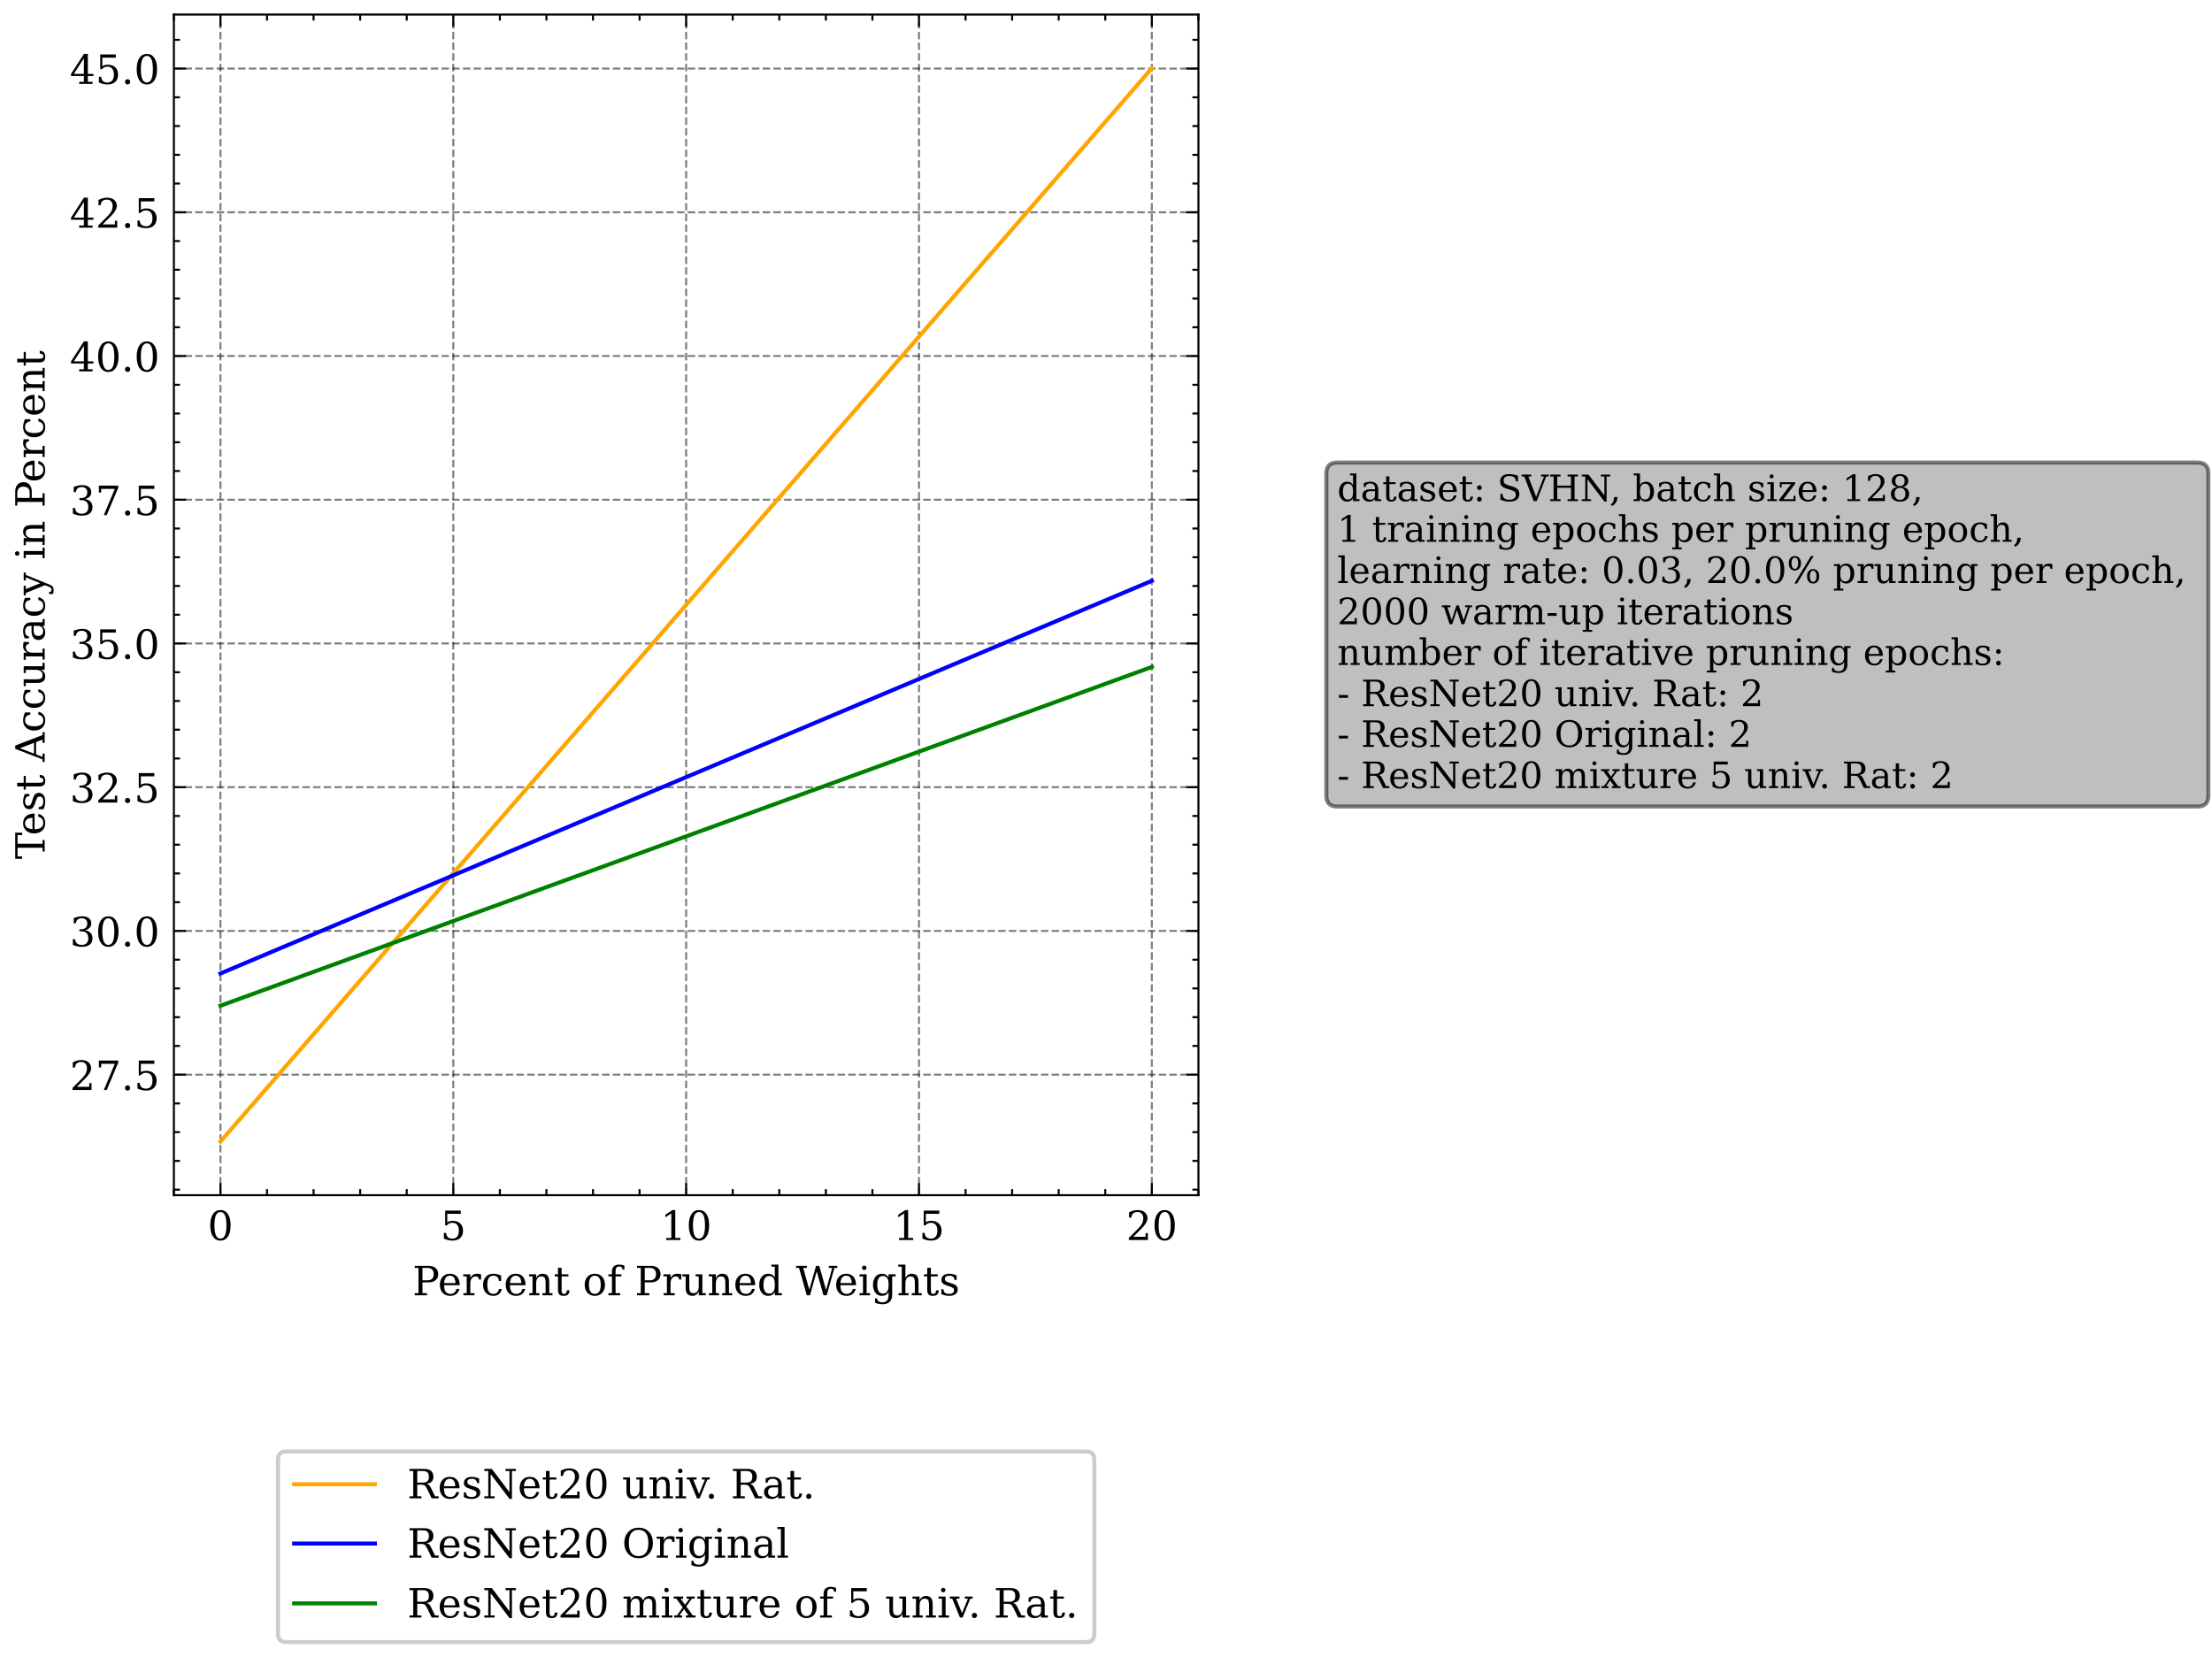<?xml version="1.0" encoding="utf-8" standalone="no"?>
<!DOCTYPE svg PUBLIC "-//W3C//DTD SVG 1.1//EN"
  "http://www.w3.org/Graphics/SVG/1.1/DTD/svg11.dtd">
<!-- Created with matplotlib (https://matplotlib.org/) -->
<svg height="410.161pt" version="1.1" viewBox="0 0 547.592 410.161" width="547.592pt" xmlns="http://www.w3.org/2000/svg" xmlns:xlink="http://www.w3.org/1999/xlink">
 <defs>
  <style type="text/css">*{stroke-linecap:butt;stroke-linejoin:round;}</style>
 </defs>
 <g id="figure_1">
  <g id="patch_1">
   <path d="M 0 410.161 
L 547.592 410.161 
L 547.592 0 
L 0 0 
z
" style="fill:#ffffff;"/>
  </g>
  <g id="axes_1">
   <g id="patch_2">
    <path d="M 43.044 295.92 
L 296.68 295.92 
L 296.68 3.6 
L 43.044 3.6 
z
" style="fill:#ffffff;"/>
   </g>
   <g id="matplotlib.axis_1">
    <g id="xtick_1">
     <g id="line2d_1">
      <path clip-path="url(#p5ff6827562)" d="M 54.573 295.92 
L 54.573 3.6 
" style="fill:none;stroke:#000000;stroke-dasharray:1.85,0.8;stroke-dashoffset:0;stroke-opacity:0.5;stroke-width:0.5;"/>
     </g>
     <g id="line2d_2">
      <defs>
       <path d="M 0 0 
L 0 -3 
" id="m00e5bbe196" style="stroke:#000000;stroke-width:0.5;"/>
      </defs>
      <g>
       <use style="stroke:#000000;stroke-width:0.5;" x="54.573" xlink:href="#m00e5bbe196" y="295.92"/>
      </g>
     </g>
     <g id="line2d_3">
      <defs>
       <path d="M 0 0 
L 0 3 
" id="m5e685e8022" style="stroke:#000000;stroke-width:0.5;"/>
      </defs>
      <g>
       <use style="stroke:#000000;stroke-width:0.5;" x="54.573" xlink:href="#m5e685e8022" y="3.6"/>
      </g>
     </g>
     <g id="text_1">
      <!-- 0 -->
      <g transform="translate(51.391 307.018)scale(0.1 -0.1)">
       <defs>
        <path d="M 31.781 3.422 
Q 39.266 3.422 42.969 11.625 
Q 46.688 19.828 46.688 36.375 
Q 46.688 52.984 42.969 61.188 
Q 39.266 69.391 31.781 69.391 
Q 24.312 69.391 20.594 61.188 
Q 16.891 52.984 16.891 36.375 
Q 16.891 19.828 20.594 11.625 
Q 24.312 3.422 31.781 3.422 
z
M 31.781 -1.422 
Q 19.922 -1.422 13.25 8.531 
Q 6.594 18.5 6.594 36.375 
Q 6.594 54.297 13.25 64.25 
Q 19.922 74.219 31.781 74.219 
Q 43.703 74.219 50.344 64.25 
Q 56.984 54.297 56.984 36.375 
Q 56.984 18.5 50.344 8.531 
Q 43.703 -1.422 31.781 -1.422 
z
" id="DejaVuSerif-48"/>
       </defs>
       <use xlink:href="#DejaVuSerif-48"/>
      </g>
     </g>
    </g>
    <g id="xtick_2">
     <g id="line2d_4">
      <path clip-path="url(#p5ff6827562)" d="M 112.215 295.92 
L 112.215 3.6 
" style="fill:none;stroke:#000000;stroke-dasharray:1.85,0.8;stroke-dashoffset:0;stroke-opacity:0.5;stroke-width:0.5;"/>
     </g>
     <g id="line2d_5">
      <g>
       <use style="stroke:#000000;stroke-width:0.5;" x="112.215" xlink:href="#m00e5bbe196" y="295.92"/>
      </g>
     </g>
     <g id="line2d_6">
      <g>
       <use style="stroke:#000000;stroke-width:0.5;" x="112.215" xlink:href="#m5e685e8022" y="3.6"/>
      </g>
     </g>
     <g id="text_2">
      <!-- 5 -->
      <g transform="translate(109.034 307.018)scale(0.1 -0.1)">
       <defs>
        <path d="M 50.297 72.906 
L 50.297 64.891 
L 16.891 64.891 
L 16.891 44 
Q 19.438 45.75 22.828 46.625 
Q 26.219 47.516 30.422 47.516 
Q 42.234 47.516 49.062 40.969 
Q 55.906 34.422 55.906 23.094 
Q 55.906 11.531 49 5.047 
Q 42.094 -1.422 29.594 -1.422 
Q 24.562 -1.422 19.281 -0.188 
Q 14.016 1.031 8.5 3.516 
L 8.5 17.672 
L 14.016 17.672 
Q 14.453 10.75 18.422 7.078 
Q 22.406 3.422 29.594 3.422 
Q 37.312 3.422 41.453 8.5 
Q 45.609 13.578 45.609 23.094 
Q 45.609 32.562 41.484 37.609 
Q 37.359 42.672 29.594 42.672 
Q 25.203 42.672 21.844 41.109 
Q 18.5 39.547 15.922 36.281 
L 11.719 36.281 
L 11.719 72.906 
z
" id="DejaVuSerif-53"/>
       </defs>
       <use xlink:href="#DejaVuSerif-53"/>
      </g>
     </g>
    </g>
    <g id="xtick_3">
     <g id="line2d_7">
      <path clip-path="url(#p5ff6827562)" d="M 169.858 295.92 
L 169.858 3.6 
" style="fill:none;stroke:#000000;stroke-dasharray:1.85,0.8;stroke-dashoffset:0;stroke-opacity:0.5;stroke-width:0.5;"/>
     </g>
     <g id="line2d_8">
      <g>
       <use style="stroke:#000000;stroke-width:0.5;" x="169.858" xlink:href="#m00e5bbe196" y="295.92"/>
      </g>
     </g>
     <g id="line2d_9">
      <g>
       <use style="stroke:#000000;stroke-width:0.5;" x="169.858" xlink:href="#m5e685e8022" y="3.6"/>
      </g>
     </g>
     <g id="text_3">
      <!-- 10 -->
      <g transform="translate(163.496 307.018)scale(0.1 -0.1)">
       <defs>
        <path d="M 14.203 0 
L 14.203 5.172 
L 26.906 5.172 
L 26.906 65.828 
L 12.203 56.297 
L 12.203 62.703 
L 29.984 74.219 
L 36.719 74.219 
L 36.719 5.172 
L 49.422 5.172 
L 49.422 0 
z
" id="DejaVuSerif-49"/>
       </defs>
       <use xlink:href="#DejaVuSerif-49"/>
       <use x="63.623" xlink:href="#DejaVuSerif-48"/>
      </g>
     </g>
    </g>
    <g id="xtick_4">
     <g id="line2d_10">
      <path clip-path="url(#p5ff6827562)" d="M 227.501 295.92 
L 227.501 3.6 
" style="fill:none;stroke:#000000;stroke-dasharray:1.85,0.8;stroke-dashoffset:0;stroke-opacity:0.5;stroke-width:0.5;"/>
     </g>
     <g id="line2d_11">
      <g>
       <use style="stroke:#000000;stroke-width:0.5;" x="227.501" xlink:href="#m00e5bbe196" y="295.92"/>
      </g>
     </g>
     <g id="line2d_12">
      <g>
       <use style="stroke:#000000;stroke-width:0.5;" x="227.501" xlink:href="#m5e685e8022" y="3.6"/>
      </g>
     </g>
     <g id="text_4">
      <!-- 15 -->
      <g transform="translate(221.138 307.018)scale(0.1 -0.1)">
       <use xlink:href="#DejaVuSerif-49"/>
       <use x="63.623" xlink:href="#DejaVuSerif-53"/>
      </g>
     </g>
    </g>
    <g id="xtick_5">
     <g id="line2d_13">
      <path clip-path="url(#p5ff6827562)" d="M 285.143 295.92 
L 285.143 3.6 
" style="fill:none;stroke:#000000;stroke-dasharray:1.85,0.8;stroke-dashoffset:0;stroke-opacity:0.5;stroke-width:0.5;"/>
     </g>
     <g id="line2d_14">
      <g>
       <use style="stroke:#000000;stroke-width:0.5;" x="285.143" xlink:href="#m00e5bbe196" y="295.92"/>
      </g>
     </g>
     <g id="line2d_15">
      <g>
       <use style="stroke:#000000;stroke-width:0.5;" x="285.143" xlink:href="#m5e685e8022" y="3.6"/>
      </g>
     </g>
     <g id="text_5">
      <!-- 20 -->
      <g transform="translate(278.781 307.018)scale(0.1 -0.1)">
       <defs>
        <path d="M 12.797 55.516 
L 7.328 55.516 
L 7.328 68.5 
Q 12.547 71.297 17.844 72.75 
Q 23.141 74.219 28.219 74.219 
Q 39.594 74.219 46.188 68.703 
Q 52.781 63.188 52.781 53.719 
Q 52.781 43.016 37.844 28.125 
Q 36.672 27 36.078 26.422 
L 17.672 8.016 
L 48.094 8.016 
L 48.094 17 
L 53.812 17 
L 53.812 0 
L 6.781 0 
L 6.781 5.328 
L 28.906 27.391 
Q 36.234 34.719 39.359 40.844 
Q 42.484 46.969 42.484 53.719 
Q 42.484 61.078 38.641 65.234 
Q 34.812 69.391 28.078 69.391 
Q 21.094 69.391 17.281 65.922 
Q 13.484 62.453 12.797 55.516 
z
" id="DejaVuSerif-50"/>
       </defs>
       <use xlink:href="#DejaVuSerif-50"/>
       <use x="63.623" xlink:href="#DejaVuSerif-48"/>
      </g>
     </g>
    </g>
    <g id="xtick_6">
     <g id="line2d_16">
      <defs>
       <path d="M 0 0 
L 0 -1.5 
" id="m42b8a4aa17" style="stroke:#000000;stroke-width:0.5;"/>
      </defs>
      <g>
       <use style="stroke:#000000;stroke-width:0.5;" x="43.044" xlink:href="#m42b8a4aa17" y="295.92"/>
      </g>
     </g>
     <g id="line2d_17">
      <defs>
       <path d="M 0 0 
L 0 1.5 
" id="m3af26c6bea" style="stroke:#000000;stroke-width:0.5;"/>
      </defs>
      <g>
       <use style="stroke:#000000;stroke-width:0.5;" x="43.044" xlink:href="#m3af26c6bea" y="3.6"/>
      </g>
     </g>
    </g>
    <g id="xtick_7">
     <g id="line2d_18">
      <g>
       <use style="stroke:#000000;stroke-width:0.5;" x="66.101" xlink:href="#m42b8a4aa17" y="295.92"/>
      </g>
     </g>
     <g id="line2d_19">
      <g>
       <use style="stroke:#000000;stroke-width:0.5;" x="66.101" xlink:href="#m3af26c6bea" y="3.6"/>
      </g>
     </g>
    </g>
    <g id="xtick_8">
     <g id="line2d_20">
      <g>
       <use style="stroke:#000000;stroke-width:0.5;" x="77.63" xlink:href="#m42b8a4aa17" y="295.92"/>
      </g>
     </g>
     <g id="line2d_21">
      <g>
       <use style="stroke:#000000;stroke-width:0.5;" x="77.63" xlink:href="#m3af26c6bea" y="3.6"/>
      </g>
     </g>
    </g>
    <g id="xtick_9">
     <g id="line2d_22">
      <g>
       <use style="stroke:#000000;stroke-width:0.5;" x="89.158" xlink:href="#m42b8a4aa17" y="295.92"/>
      </g>
     </g>
     <g id="line2d_23">
      <g>
       <use style="stroke:#000000;stroke-width:0.5;" x="89.158" xlink:href="#m3af26c6bea" y="3.6"/>
      </g>
     </g>
    </g>
    <g id="xtick_10">
     <g id="line2d_24">
      <g>
       <use style="stroke:#000000;stroke-width:0.5;" x="100.687" xlink:href="#m42b8a4aa17" y="295.92"/>
      </g>
     </g>
     <g id="line2d_25">
      <g>
       <use style="stroke:#000000;stroke-width:0.5;" x="100.687" xlink:href="#m3af26c6bea" y="3.6"/>
      </g>
     </g>
    </g>
    <g id="xtick_11">
     <g id="line2d_26">
      <g>
       <use style="stroke:#000000;stroke-width:0.5;" x="123.744" xlink:href="#m42b8a4aa17" y="295.92"/>
      </g>
     </g>
     <g id="line2d_27">
      <g>
       <use style="stroke:#000000;stroke-width:0.5;" x="123.744" xlink:href="#m3af26c6bea" y="3.6"/>
      </g>
     </g>
    </g>
    <g id="xtick_12">
     <g id="line2d_28">
      <g>
       <use style="stroke:#000000;stroke-width:0.5;" x="135.272" xlink:href="#m42b8a4aa17" y="295.92"/>
      </g>
     </g>
     <g id="line2d_29">
      <g>
       <use style="stroke:#000000;stroke-width:0.5;" x="135.272" xlink:href="#m3af26c6bea" y="3.6"/>
      </g>
     </g>
    </g>
    <g id="xtick_13">
     <g id="line2d_30">
      <g>
       <use style="stroke:#000000;stroke-width:0.5;" x="146.801" xlink:href="#m42b8a4aa17" y="295.92"/>
      </g>
     </g>
     <g id="line2d_31">
      <g>
       <use style="stroke:#000000;stroke-width:0.5;" x="146.801" xlink:href="#m3af26c6bea" y="3.6"/>
      </g>
     </g>
    </g>
    <g id="xtick_14">
     <g id="line2d_32">
      <g>
       <use style="stroke:#000000;stroke-width:0.5;" x="158.33" xlink:href="#m42b8a4aa17" y="295.92"/>
      </g>
     </g>
     <g id="line2d_33">
      <g>
       <use style="stroke:#000000;stroke-width:0.5;" x="158.33" xlink:href="#m3af26c6bea" y="3.6"/>
      </g>
     </g>
    </g>
    <g id="xtick_15">
     <g id="line2d_34">
      <g>
       <use style="stroke:#000000;stroke-width:0.5;" x="181.387" xlink:href="#m42b8a4aa17" y="295.92"/>
      </g>
     </g>
     <g id="line2d_35">
      <g>
       <use style="stroke:#000000;stroke-width:0.5;" x="181.387" xlink:href="#m3af26c6bea" y="3.6"/>
      </g>
     </g>
    </g>
    <g id="xtick_16">
     <g id="line2d_36">
      <g>
       <use style="stroke:#000000;stroke-width:0.5;" x="192.915" xlink:href="#m42b8a4aa17" y="295.92"/>
      </g>
     </g>
     <g id="line2d_37">
      <g>
       <use style="stroke:#000000;stroke-width:0.5;" x="192.915" xlink:href="#m3af26c6bea" y="3.6"/>
      </g>
     </g>
    </g>
    <g id="xtick_17">
     <g id="line2d_38">
      <g>
       <use style="stroke:#000000;stroke-width:0.5;" x="204.444" xlink:href="#m42b8a4aa17" y="295.92"/>
      </g>
     </g>
     <g id="line2d_39">
      <g>
       <use style="stroke:#000000;stroke-width:0.5;" x="204.444" xlink:href="#m3af26c6bea" y="3.6"/>
      </g>
     </g>
    </g>
    <g id="xtick_18">
     <g id="line2d_40">
      <g>
       <use style="stroke:#000000;stroke-width:0.5;" x="215.972" xlink:href="#m42b8a4aa17" y="295.92"/>
      </g>
     </g>
     <g id="line2d_41">
      <g>
       <use style="stroke:#000000;stroke-width:0.5;" x="215.972" xlink:href="#m3af26c6bea" y="3.6"/>
      </g>
     </g>
    </g>
    <g id="xtick_19">
     <g id="line2d_42">
      <g>
       <use style="stroke:#000000;stroke-width:0.5;" x="239.029" xlink:href="#m42b8a4aa17" y="295.92"/>
      </g>
     </g>
     <g id="line2d_43">
      <g>
       <use style="stroke:#000000;stroke-width:0.5;" x="239.029" xlink:href="#m3af26c6bea" y="3.6"/>
      </g>
     </g>
    </g>
    <g id="xtick_20">
     <g id="line2d_44">
      <g>
       <use style="stroke:#000000;stroke-width:0.5;" x="250.558" xlink:href="#m42b8a4aa17" y="295.92"/>
      </g>
     </g>
     <g id="line2d_45">
      <g>
       <use style="stroke:#000000;stroke-width:0.5;" x="250.558" xlink:href="#m3af26c6bea" y="3.6"/>
      </g>
     </g>
    </g>
    <g id="xtick_21">
     <g id="line2d_46">
      <g>
       <use style="stroke:#000000;stroke-width:0.5;" x="262.086" xlink:href="#m42b8a4aa17" y="295.92"/>
      </g>
     </g>
     <g id="line2d_47">
      <g>
       <use style="stroke:#000000;stroke-width:0.5;" x="262.086" xlink:href="#m3af26c6bea" y="3.6"/>
      </g>
     </g>
    </g>
    <g id="xtick_22">
     <g id="line2d_48">
      <g>
       <use style="stroke:#000000;stroke-width:0.5;" x="273.615" xlink:href="#m42b8a4aa17" y="295.92"/>
      </g>
     </g>
     <g id="line2d_49">
      <g>
       <use style="stroke:#000000;stroke-width:0.5;" x="273.615" xlink:href="#m3af26c6bea" y="3.6"/>
      </g>
     </g>
    </g>
    <g id="xtick_23">
     <g id="line2d_50">
      <g>
       <use style="stroke:#000000;stroke-width:0.5;" x="296.672" xlink:href="#m42b8a4aa17" y="295.92"/>
      </g>
     </g>
     <g id="line2d_51">
      <g>
       <use style="stroke:#000000;stroke-width:0.5;" x="296.672" xlink:href="#m3af26c6bea" y="3.6"/>
      </g>
     </g>
    </g>
    <g id="text_6">
     <!-- Percent of Pruned Weights -->
     <g transform="translate(102.114 320.697)scale(0.1 -0.1)">
      <defs>
       <path d="M 24.703 37.109 
L 37.594 37.109 
Q 44.875 37.109 48.672 41.031 
Q 52.484 44.969 52.484 52.391 
Q 52.484 59.859 48.672 63.766 
Q 44.875 67.672 37.594 67.672 
L 24.703 67.672 
z
M 5.516 0 
L 5.516 5.172 
L 14.797 5.172 
L 14.797 67.672 
L 5.516 67.672 
L 5.516 72.906 
L 39.984 72.906 
Q 50.922 72.906 57.312 67.359 
Q 63.719 61.812 63.719 52.391 
Q 63.719 43.016 57.312 37.453 
Q 50.922 31.891 39.984 31.891 
L 24.703 31.891 
L 24.703 5.172 
L 35.984 5.172 
L 35.984 0 
z
" id="DejaVuSerif-80"/>
       <path d="M 54.203 25 
L 15.484 25 
L 15.484 24.609 
Q 15.484 14.109 19.438 8.766 
Q 23.391 3.422 31.109 3.422 
Q 37.016 3.422 40.797 6.516 
Q 44.578 9.625 46.094 15.719 
L 53.328 15.719 
Q 51.172 7.172 45.375 2.875 
Q 39.594 -1.422 30.172 -1.422 
Q 18.797 -1.422 11.891 6.078 
Q 4.984 13.578 4.984 25.984 
Q 4.984 38.281 11.766 45.797 
Q 18.562 53.328 29.594 53.328 
Q 41.359 53.328 47.656 46.062 
Q 53.953 38.812 54.203 25 
z
M 43.609 30.172 
Q 43.312 39.266 39.766 43.875 
Q 36.234 48.484 29.594 48.484 
Q 23.391 48.484 19.828 43.844 
Q 16.266 39.203 15.484 30.172 
z
" id="DejaVuSerif-101"/>
       <path d="M 47.797 52 
L 47.797 39.016 
L 42.625 39.016 
Q 42.391 42.875 40.484 44.781 
Q 38.578 46.688 34.906 46.688 
Q 28.266 46.688 24.719 42.094 
Q 21.188 37.5 21.188 28.906 
L 21.188 5.172 
L 31.594 5.172 
L 31.594 0 
L 4.109 0 
L 4.109 5.172 
L 12.203 5.172 
L 12.203 46.781 
L 3.609 46.781 
L 3.609 51.906 
L 21.188 51.906 
L 21.188 42.672 
Q 23.828 48.094 27.969 50.703 
Q 32.125 53.328 38.094 53.328 
Q 40.281 53.328 42.703 52.984 
Q 45.125 52.641 47.797 52 
z
" id="DejaVuSerif-114"/>
       <path d="M 51.422 15.578 
Q 49.516 7.281 44.094 2.922 
Q 38.672 -1.422 30.078 -1.422 
Q 18.75 -1.422 11.859 6.078 
Q 4.984 13.578 4.984 25.984 
Q 4.984 38.422 11.859 45.875 
Q 18.75 53.328 30.078 53.328 
Q 35.016 53.328 39.891 52.172 
Q 44.781 51.031 49.703 48.688 
L 49.703 35.406 
L 44.484 35.406 
Q 43.453 42.234 40.016 45.359 
Q 36.578 48.484 30.172 48.484 
Q 22.906 48.484 19.188 42.844 
Q 15.484 37.203 15.484 25.984 
Q 15.484 14.75 19.172 9.078 
Q 22.859 3.422 30.172 3.422 
Q 35.984 3.422 39.453 6.438 
Q 42.922 9.469 44.188 15.578 
z
" id="DejaVuSerif-99"/>
       <path d="M 4.109 0 
L 4.109 5.172 
L 12.203 5.172 
L 12.203 46.688 
L 3.609 46.688 
L 3.609 51.906 
L 21.188 51.906 
L 21.188 42.672 
Q 23.688 47.953 27.656 50.641 
Q 31.641 53.328 36.922 53.328 
Q 45.516 53.328 49.562 48.391 
Q 53.609 43.453 53.609 33.016 
L 53.609 5.172 
L 61.625 5.172 
L 61.625 0 
L 36.812 0 
L 36.812 5.172 
L 44.578 5.172 
L 44.578 30.172 
Q 44.578 39.703 42.234 43.234 
Q 39.891 46.781 33.984 46.781 
Q 27.734 46.781 24.453 42.203 
Q 21.188 37.641 21.188 28.906 
L 21.188 5.172 
L 29 5.172 
L 29 0 
z
" id="DejaVuSerif-110"/>
       <path d="M 10.797 46.688 
L 2.875 46.688 
L 2.875 51.906 
L 10.797 51.906 
L 10.797 68.016 
L 19.828 68.016 
L 19.828 51.906 
L 36.719 51.906 
L 36.719 46.688 
L 19.828 46.688 
L 19.828 13.719 
Q 19.828 7.125 21.094 5.266 
Q 22.359 3.422 25.781 3.422 
Q 29.297 3.422 30.906 5.484 
Q 32.516 7.562 32.625 12.203 
L 39.406 12.203 
Q 39.016 5.125 35.547 1.844 
Q 32.078 -1.422 25 -1.422 
Q 17.234 -1.422 14.016 2.016 
Q 10.797 5.469 10.797 13.719 
z
" id="DejaVuSerif-116"/>
       <path id="DejaVuSerif-32"/>
       <path d="M 30.078 3.422 
Q 37.312 3.422 40.984 9.125 
Q 44.672 14.844 44.672 25.984 
Q 44.672 37.109 40.984 42.797 
Q 37.312 48.484 30.078 48.484 
Q 22.859 48.484 19.172 42.797 
Q 15.484 37.109 15.484 25.984 
Q 15.484 14.844 19.188 9.125 
Q 22.906 3.422 30.078 3.422 
z
M 30.078 -1.422 
Q 18.75 -1.422 11.859 6.078 
Q 4.984 13.578 4.984 25.984 
Q 4.984 38.375 11.844 45.844 
Q 18.703 53.328 30.078 53.328 
Q 41.453 53.328 48.312 45.844 
Q 55.172 38.375 55.172 25.984 
Q 55.172 13.578 48.312 6.078 
Q 41.453 -1.422 30.078 -1.422 
z
" id="DejaVuSerif-111"/>
       <path d="M 43.016 63.719 
L 38.281 63.719 
Q 38.234 67.391 36.203 69.281 
Q 34.188 71.188 30.328 71.188 
Q 25.297 71.188 23.234 68.422 
Q 21.188 65.672 21.188 58.594 
L 21.188 51.906 
L 35.688 51.906 
L 35.688 46.688 
L 21.188 46.688 
L 21.188 5.172 
L 32.719 5.172 
L 32.719 0 
L 3.609 0 
L 3.609 5.172 
L 12.203 5.172 
L 12.203 46.688 
L 3.609 46.688 
L 3.609 51.906 
L 12.203 51.906 
L 12.203 58.406 
Q 12.203 67.094 16.719 71.531 
Q 21.234 75.984 29.984 75.984 
Q 33.25 75.984 36.516 75.391 
Q 39.797 74.812 43.016 73.578 
z
" id="DejaVuSerif-102"/>
       <path d="M 35.406 51.906 
L 52.203 51.906 
L 52.203 5.172 
L 60.688 5.172 
L 60.688 0 
L 43.219 0 
L 43.219 9.188 
Q 40.719 4 36.766 1.281 
Q 32.812 -1.422 27.594 -1.422 
Q 18.953 -1.422 14.875 3.484 
Q 10.797 8.406 10.797 18.891 
L 10.797 46.688 
L 2.688 46.688 
L 2.688 51.906 
L 19.828 51.906 
L 19.828 21.688 
Q 19.828 12.203 22.141 8.688 
Q 24.469 5.172 30.422 5.172 
Q 36.672 5.172 39.938 9.766 
Q 43.219 14.359 43.219 23.094 
L 43.219 46.688 
L 35.406 46.688 
z
" id="DejaVuSerif-117"/>
       <path d="M 52.484 5.172 
L 61.078 5.172 
L 61.078 0 
L 43.5 0 
L 43.5 8.109 
Q 40.875 3.219 36.797 0.891 
Q 32.719 -1.422 26.703 -1.422 
Q 17.141 -1.422 11.062 6.172 
Q 4.984 13.766 4.984 25.984 
Q 4.984 38.188 11.031 45.75 
Q 17.094 53.328 26.703 53.328 
Q 32.719 53.328 36.797 51 
Q 40.875 48.688 43.5 43.797 
L 43.5 70.797 
L 35.016 70.797 
L 35.016 75.984 
L 52.484 75.984 
z
M 43.5 23.391 
L 43.5 28.516 
Q 43.5 37.844 39.906 42.766 
Q 36.328 47.703 29.5 47.703 
Q 22.562 47.703 19.016 42.234 
Q 15.484 36.766 15.484 25.984 
Q 15.484 15.234 19.016 9.719 
Q 22.562 4.203 29.5 4.203 
Q 36.328 4.203 39.906 9.109 
Q 43.5 14.016 43.5 23.391 
z
" id="DejaVuSerif-100"/>
       <path d="M 76.219 0 
L 68.219 0 
L 51.516 59.281 
L 34.812 0 
L 26.812 0 
L 7.719 67.672 
L 0.484 67.672 
L 0.484 72.906 
L 27.094 72.906 
L 27.094 67.672 
L 18.016 67.672 
L 33.203 13.812 
L 49.812 72.906 
L 57.719 72.906 
L 74.609 13.188 
L 89.891 67.672 
L 81.5 67.672 
L 81.5 72.906 
L 102.484 72.906 
L 102.484 67.672 
L 95.312 67.672 
z
" id="DejaVuSerif-87"/>
       <path d="M 9.719 68.016 
Q 9.719 70.266 11.344 71.922 
Q 12.984 73.578 15.281 73.578 
Q 17.531 73.578 19.156 71.922 
Q 20.797 70.266 20.797 68.016 
Q 20.797 65.719 19.188 64.109 
Q 17.578 62.5 15.281 62.5 
Q 12.984 62.5 11.344 64.109 
Q 9.719 65.719 9.719 68.016 
z
M 21.188 5.172 
L 29.688 5.172 
L 29.688 0 
L 3.609 0 
L 3.609 5.172 
L 12.203 5.172 
L 12.203 46.688 
L 3.609 46.688 
L 3.609 51.906 
L 21.188 51.906 
z
" id="DejaVuSerif-105"/>
       <path d="M 52.484 46.688 
L 52.484 1.125 
Q 52.484 -10.062 46.328 -16.141 
Q 40.188 -22.219 28.812 -22.219 
Q 23.688 -22.219 19 -21.281 
Q 14.312 -20.359 10.016 -18.5 
L 10.016 -7.625 
L 14.703 -7.625 
Q 15.578 -12.703 18.844 -15.047 
Q 22.125 -17.391 28.219 -17.391 
Q 36.141 -17.391 39.812 -12.922 
Q 43.5 -8.453 43.5 1.125 
L 43.5 8.109 
Q 40.875 3.219 36.797 0.891 
Q 32.719 -1.422 26.703 -1.422 
Q 17.141 -1.422 11.062 6.172 
Q 4.984 13.766 4.984 25.984 
Q 4.984 38.188 11.031 45.75 
Q 17.094 53.328 26.703 53.328 
Q 32.719 53.328 36.797 51 
Q 40.875 48.688 43.5 43.797 
L 43.5 51.906 
L 61.078 51.906 
L 61.078 46.688 
z
M 43.5 28.516 
Q 43.5 37.844 39.906 42.766 
Q 36.328 47.703 29.5 47.703 
Q 22.562 47.703 19.016 42.234 
Q 15.484 36.766 15.484 25.984 
Q 15.484 15.234 19.016 9.719 
Q 22.562 4.203 29.5 4.203 
Q 36.328 4.203 39.906 9.109 
Q 43.5 14.016 43.5 23.391 
z
" id="DejaVuSerif-103"/>
       <path d="M 4.109 0 
L 4.109 5.172 
L 12.203 5.172 
L 12.203 70.797 
L 3.609 70.797 
L 3.609 75.984 
L 21.188 75.984 
L 21.188 42.672 
Q 23.688 47.953 27.656 50.641 
Q 31.641 53.328 36.922 53.328 
Q 45.516 53.328 49.562 48.391 
Q 53.609 43.453 53.609 33.016 
L 53.609 5.172 
L 61.625 5.172 
L 61.625 0 
L 36.812 0 
L 36.812 5.172 
L 44.578 5.172 
L 44.578 30.172 
Q 44.578 39.703 42.25 43.188 
Q 39.938 46.688 33.984 46.688 
Q 27.734 46.688 24.453 42.141 
Q 21.188 37.594 21.188 28.906 
L 21.188 5.172 
L 29 5.172 
L 29 0 
z
" id="DejaVuSerif-104"/>
       <path d="M 5.609 2.875 
L 5.609 14.984 
L 10.797 14.984 
Q 10.984 9.188 14.422 6.297 
Q 17.875 3.422 24.609 3.422 
Q 30.672 3.422 33.844 5.688 
Q 37.016 7.953 37.016 12.312 
Q 37.016 15.719 34.688 17.812 
Q 32.375 19.922 24.906 22.312 
L 18.406 24.516 
Q 11.719 26.656 8.719 29.875 
Q 5.719 33.109 5.719 38.094 
Q 5.719 45.219 10.938 49.266 
Q 16.156 53.328 25.391 53.328 
Q 29.5 53.328 34.031 52.25 
Q 38.578 51.172 43.406 49.125 
L 43.406 37.797 
L 38.234 37.797 
Q 38.031 42.828 34.703 45.656 
Q 31.391 48.484 25.688 48.484 
Q 20.016 48.484 17.109 46.484 
Q 14.203 44.484 14.203 40.484 
Q 14.203 37.203 16.406 35.219 
Q 18.609 33.25 25.203 31.203 
L 32.328 29 
Q 39.703 26.703 42.938 23.266 
Q 46.188 19.828 46.188 14.406 
Q 46.188 7.031 40.547 2.797 
Q 34.906 -1.422 25 -1.422 
Q 19.969 -1.422 15.188 -0.344 
Q 10.406 0.734 5.609 2.875 
z
" id="DejaVuSerif-115"/>
      </defs>
      <use xlink:href="#DejaVuSerif-80"/>
      <use x="62.785" xlink:href="#DejaVuSerif-101"/>
      <use x="121.965" xlink:href="#DejaVuSerif-114"/>
      <use x="169.768" xlink:href="#DejaVuSerif-99"/>
      <use x="225.773" xlink:href="#DejaVuSerif-101"/>
      <use x="284.953" xlink:href="#DejaVuSerif-110"/>
      <use x="349.357" xlink:href="#DejaVuSerif-116"/>
      <use x="389.543" xlink:href="#DejaVuSerif-32"/>
      <use x="421.33" xlink:href="#DejaVuSerif-111"/>
      <use x="481.535" xlink:href="#DejaVuSerif-102"/>
      <use x="518.547" xlink:href="#DejaVuSerif-32"/>
      <use x="550.334" xlink:href="#DejaVuSerif-80"/>
      <use x="617.619" xlink:href="#DejaVuSerif-114"/>
      <use x="665.422" xlink:href="#DejaVuSerif-117"/>
      <use x="729.826" xlink:href="#DejaVuSerif-110"/>
      <use x="794.23" xlink:href="#DejaVuSerif-101"/>
      <use x="853.41" xlink:href="#DejaVuSerif-100"/>
      <use x="917.424" xlink:href="#DejaVuSerif-32"/>
      <use x="949.211" xlink:href="#DejaVuSerif-87"/>
      <use x="1043.869" xlink:href="#DejaVuSerif-101"/>
      <use x="1103.049" xlink:href="#DejaVuSerif-105"/>
      <use x="1135.031" xlink:href="#DejaVuSerif-103"/>
      <use x="1199.045" xlink:href="#DejaVuSerif-104"/>
      <use x="1263.449" xlink:href="#DejaVuSerif-116"/>
      <use x="1303.635" xlink:href="#DejaVuSerif-115"/>
     </g>
    </g>
   </g>
   <g id="matplotlib.axis_2">
    <g id="ytick_1">
     <g id="line2d_52">
      <path clip-path="url(#p5ff6827562)" d="M 43.044 266.076 
L 296.68 266.076 
" style="fill:none;stroke:#000000;stroke-dasharray:1.85,0.8;stroke-dashoffset:0;stroke-opacity:0.5;stroke-width:0.5;"/>
     </g>
     <g id="line2d_53">
      <defs>
       <path d="M 0 0 
L 3 0 
" id="mc652c97e99" style="stroke:#000000;stroke-width:0.5;"/>
      </defs>
      <g>
       <use style="stroke:#000000;stroke-width:0.5;" x="43.044" xlink:href="#mc652c97e99" y="266.076"/>
      </g>
     </g>
     <g id="line2d_54">
      <defs>
       <path d="M 0 0 
L -3 0 
" id="md000178d4e" style="stroke:#000000;stroke-width:0.5;"/>
      </defs>
      <g>
       <use style="stroke:#000000;stroke-width:0.5;" x="296.68" xlink:href="#md000178d4e" y="266.076"/>
      </g>
     </g>
     <g id="text_7">
      <!-- 27.5 -->
      <g transform="translate(17.278 269.875)scale(0.1 -0.1)">
       <defs>
        <path d="M 56.391 67.922 
L 27.875 0 
L 20.609 0 
L 47.797 64.891 
L 14.109 64.891 
L 14.109 55.906 
L 8.406 55.906 
L 8.406 72.906 
L 56.391 72.906 
z
" id="DejaVuSerif-55"/>
        <path d="M 9.422 5.078 
Q 9.422 7.812 11.281 9.719 
Q 13.141 11.625 15.922 11.625 
Q 18.609 11.625 20.5 9.719 
Q 22.406 7.812 22.406 5.078 
Q 22.406 2.391 20.5 0.484 
Q 18.609 -1.422 15.922 -1.422 
Q 13.141 -1.422 11.281 0.453 
Q 9.422 2.344 9.422 5.078 
z
" id="DejaVuSerif-46"/>
       </defs>
       <use xlink:href="#DejaVuSerif-50"/>
       <use x="63.623" xlink:href="#DejaVuSerif-55"/>
       <use x="127.246" xlink:href="#DejaVuSerif-46"/>
       <use x="159.033" xlink:href="#DejaVuSerif-53"/>
      </g>
     </g>
    </g>
    <g id="ytick_2">
     <g id="line2d_55">
      <path clip-path="url(#p5ff6827562)" d="M 43.044 230.49 
L 296.68 230.49 
" style="fill:none;stroke:#000000;stroke-dasharray:1.85,0.8;stroke-dashoffset:0;stroke-opacity:0.5;stroke-width:0.5;"/>
     </g>
     <g id="line2d_56">
      <g>
       <use style="stroke:#000000;stroke-width:0.5;" x="43.044" xlink:href="#mc652c97e99" y="230.49"/>
      </g>
     </g>
     <g id="line2d_57">
      <g>
       <use style="stroke:#000000;stroke-width:0.5;" x="296.68" xlink:href="#md000178d4e" y="230.49"/>
      </g>
     </g>
     <g id="text_8">
      <!-- 30.0 -->
      <g transform="translate(17.278 234.289)scale(0.1 -0.1)">
       <defs>
        <path d="M 9.719 69.828 
Q 15.438 71.969 20.672 73.094 
Q 25.922 74.219 30.516 74.219 
Q 41.219 74.219 47.219 69.594 
Q 53.219 64.984 53.219 56.781 
Q 53.219 50.203 49.062 45.781 
Q 44.922 41.359 37.312 39.797 
Q 46.297 38.531 51.25 33.281 
Q 56.203 28.031 56.203 19.672 
Q 56.203 9.469 49.344 4.016 
Q 42.484 -1.422 29.594 -1.422 
Q 23.875 -1.422 18.422 -0.188 
Q 12.984 1.031 7.625 3.516 
L 7.625 17.672 
L 13.094 17.672 
Q 13.578 10.641 17.828 7.031 
Q 22.078 3.422 29.781 3.422 
Q 37.25 3.422 41.578 7.734 
Q 45.906 12.062 45.906 19.578 
Q 45.906 28.172 41.453 32.594 
Q 37.016 37.016 28.422 37.016 
L 23.781 37.016 
L 23.781 42 
L 26.219 42 
Q 34.766 42 39.031 45.531 
Q 43.312 49.078 43.312 56.203 
Q 43.312 62.594 39.797 65.984 
Q 36.281 69.391 29.688 69.391 
Q 23.094 69.391 19.453 66.266 
Q 15.828 63.141 15.188 56.984 
L 9.719 56.984 
z
" id="DejaVuSerif-51"/>
       </defs>
       <use xlink:href="#DejaVuSerif-51"/>
       <use x="63.623" xlink:href="#DejaVuSerif-48"/>
       <use x="127.246" xlink:href="#DejaVuSerif-46"/>
       <use x="159.033" xlink:href="#DejaVuSerif-48"/>
      </g>
     </g>
    </g>
    <g id="ytick_3">
     <g id="line2d_58">
      <path clip-path="url(#p5ff6827562)" d="M 43.044 194.904 
L 296.68 194.904 
" style="fill:none;stroke:#000000;stroke-dasharray:1.85,0.8;stroke-dashoffset:0;stroke-opacity:0.5;stroke-width:0.5;"/>
     </g>
     <g id="line2d_59">
      <g>
       <use style="stroke:#000000;stroke-width:0.5;" x="43.044" xlink:href="#mc652c97e99" y="194.904"/>
      </g>
     </g>
     <g id="line2d_60">
      <g>
       <use style="stroke:#000000;stroke-width:0.5;" x="296.68" xlink:href="#md000178d4e" y="194.904"/>
      </g>
     </g>
     <g id="text_9">
      <!-- 32.5 -->
      <g transform="translate(17.278 198.703)scale(0.1 -0.1)">
       <use xlink:href="#DejaVuSerif-51"/>
       <use x="63.623" xlink:href="#DejaVuSerif-50"/>
       <use x="127.246" xlink:href="#DejaVuSerif-46"/>
       <use x="159.033" xlink:href="#DejaVuSerif-53"/>
      </g>
     </g>
    </g>
    <g id="ytick_4">
     <g id="line2d_61">
      <path clip-path="url(#p5ff6827562)" d="M 43.044 159.318 
L 296.68 159.318 
" style="fill:none;stroke:#000000;stroke-dasharray:1.85,0.8;stroke-dashoffset:0;stroke-opacity:0.5;stroke-width:0.5;"/>
     </g>
     <g id="line2d_62">
      <g>
       <use style="stroke:#000000;stroke-width:0.5;" x="43.044" xlink:href="#mc652c97e99" y="159.318"/>
      </g>
     </g>
     <g id="line2d_63">
      <g>
       <use style="stroke:#000000;stroke-width:0.5;" x="296.68" xlink:href="#md000178d4e" y="159.318"/>
      </g>
     </g>
     <g id="text_10">
      <!-- 35.0 -->
      <g transform="translate(17.278 163.117)scale(0.1 -0.1)">
       <use xlink:href="#DejaVuSerif-51"/>
       <use x="63.623" xlink:href="#DejaVuSerif-53"/>
       <use x="127.246" xlink:href="#DejaVuSerif-46"/>
       <use x="159.033" xlink:href="#DejaVuSerif-48"/>
      </g>
     </g>
    </g>
    <g id="ytick_5">
     <g id="line2d_64">
      <path clip-path="url(#p5ff6827562)" d="M 43.044 123.732 
L 296.68 123.732 
" style="fill:none;stroke:#000000;stroke-dasharray:1.85,0.8;stroke-dashoffset:0;stroke-opacity:0.5;stroke-width:0.5;"/>
     </g>
     <g id="line2d_65">
      <g>
       <use style="stroke:#000000;stroke-width:0.5;" x="43.044" xlink:href="#mc652c97e99" y="123.732"/>
      </g>
     </g>
     <g id="line2d_66">
      <g>
       <use style="stroke:#000000;stroke-width:0.5;" x="296.68" xlink:href="#md000178d4e" y="123.732"/>
      </g>
     </g>
     <g id="text_11">
      <!-- 37.5 -->
      <g transform="translate(17.278 127.531)scale(0.1 -0.1)">
       <use xlink:href="#DejaVuSerif-51"/>
       <use x="63.623" xlink:href="#DejaVuSerif-55"/>
       <use x="127.246" xlink:href="#DejaVuSerif-46"/>
       <use x="159.033" xlink:href="#DejaVuSerif-53"/>
      </g>
     </g>
    </g>
    <g id="ytick_6">
     <g id="line2d_67">
      <path clip-path="url(#p5ff6827562)" d="M 43.044 88.146 
L 296.68 88.146 
" style="fill:none;stroke:#000000;stroke-dasharray:1.85,0.8;stroke-dashoffset:0;stroke-opacity:0.5;stroke-width:0.5;"/>
     </g>
     <g id="line2d_68">
      <g>
       <use style="stroke:#000000;stroke-width:0.5;" x="43.044" xlink:href="#mc652c97e99" y="88.146"/>
      </g>
     </g>
     <g id="line2d_69">
      <g>
       <use style="stroke:#000000;stroke-width:0.5;" x="296.68" xlink:href="#md000178d4e" y="88.146"/>
      </g>
     </g>
     <g id="text_12">
      <!-- 40.0 -->
      <g transform="translate(17.278 91.946)scale(0.1 -0.1)">
       <defs>
        <path d="M 34.906 24.703 
L 34.906 63.484 
L 10.016 24.703 
z
M 56.391 0 
L 23.188 0 
L 23.188 5.172 
L 34.906 5.172 
L 34.906 19.484 
L 3.078 19.484 
L 3.078 24.812 
L 35.016 74.219 
L 44.672 74.219 
L 44.672 24.703 
L 58.594 24.703 
L 58.594 19.484 
L 44.672 19.484 
L 44.672 5.172 
L 56.391 5.172 
z
" id="DejaVuSerif-52"/>
       </defs>
       <use xlink:href="#DejaVuSerif-52"/>
       <use x="63.623" xlink:href="#DejaVuSerif-48"/>
       <use x="127.246" xlink:href="#DejaVuSerif-46"/>
       <use x="159.033" xlink:href="#DejaVuSerif-48"/>
      </g>
     </g>
    </g>
    <g id="ytick_7">
     <g id="line2d_70">
      <path clip-path="url(#p5ff6827562)" d="M 43.044 52.561 
L 296.68 52.561 
" style="fill:none;stroke:#000000;stroke-dasharray:1.85,0.8;stroke-dashoffset:0;stroke-opacity:0.5;stroke-width:0.5;"/>
     </g>
     <g id="line2d_71">
      <g>
       <use style="stroke:#000000;stroke-width:0.5;" x="43.044" xlink:href="#mc652c97e99" y="52.561"/>
      </g>
     </g>
     <g id="line2d_72">
      <g>
       <use style="stroke:#000000;stroke-width:0.5;" x="296.68" xlink:href="#md000178d4e" y="52.561"/>
      </g>
     </g>
     <g id="text_13">
      <!-- 42.5 -->
      <g transform="translate(17.278 56.36)scale(0.1 -0.1)">
       <use xlink:href="#DejaVuSerif-52"/>
       <use x="63.623" xlink:href="#DejaVuSerif-50"/>
       <use x="127.246" xlink:href="#DejaVuSerif-46"/>
       <use x="159.033" xlink:href="#DejaVuSerif-53"/>
      </g>
     </g>
    </g>
    <g id="ytick_8">
     <g id="line2d_73">
      <path clip-path="url(#p5ff6827562)" d="M 43.044 16.975 
L 296.68 16.975 
" style="fill:none;stroke:#000000;stroke-dasharray:1.85,0.8;stroke-dashoffset:0;stroke-opacity:0.5;stroke-width:0.5;"/>
     </g>
     <g id="line2d_74">
      <g>
       <use style="stroke:#000000;stroke-width:0.5;" x="43.044" xlink:href="#mc652c97e99" y="16.975"/>
      </g>
     </g>
     <g id="line2d_75">
      <g>
       <use style="stroke:#000000;stroke-width:0.5;" x="296.68" xlink:href="#md000178d4e" y="16.975"/>
      </g>
     </g>
     <g id="text_14">
      <!-- 45.0 -->
      <g transform="translate(17.278 20.774)scale(0.1 -0.1)">
       <use xlink:href="#DejaVuSerif-52"/>
       <use x="63.623" xlink:href="#DejaVuSerif-53"/>
       <use x="127.246" xlink:href="#DejaVuSerif-46"/>
       <use x="159.033" xlink:href="#DejaVuSerif-48"/>
      </g>
     </g>
    </g>
    <g id="ytick_9">
     <g id="line2d_76">
      <defs>
       <path d="M 0 0 
L 1.5 0 
" id="mfb7bbe680b" style="stroke:#000000;stroke-width:0.5;"/>
      </defs>
      <g>
       <use style="stroke:#000000;stroke-width:0.5;" x="43.044" xlink:href="#mfb7bbe680b" y="294.544"/>
      </g>
     </g>
     <g id="line2d_77">
      <defs>
       <path d="M 0 0 
L -1.5 0 
" id="m696d54d1b1" style="stroke:#000000;stroke-width:0.5;"/>
      </defs>
      <g>
       <use style="stroke:#000000;stroke-width:0.5;" x="296.68" xlink:href="#m696d54d1b1" y="294.544"/>
      </g>
     </g>
    </g>
    <g id="ytick_10">
     <g id="line2d_78">
      <g>
       <use style="stroke:#000000;stroke-width:0.5;" x="43.044" xlink:href="#mfb7bbe680b" y="287.427"/>
      </g>
     </g>
     <g id="line2d_79">
      <g>
       <use style="stroke:#000000;stroke-width:0.5;" x="296.68" xlink:href="#m696d54d1b1" y="287.427"/>
      </g>
     </g>
    </g>
    <g id="ytick_11">
     <g id="line2d_80">
      <g>
       <use style="stroke:#000000;stroke-width:0.5;" x="43.044" xlink:href="#mfb7bbe680b" y="280.31"/>
      </g>
     </g>
     <g id="line2d_81">
      <g>
       <use style="stroke:#000000;stroke-width:0.5;" x="296.68" xlink:href="#m696d54d1b1" y="280.31"/>
      </g>
     </g>
    </g>
    <g id="ytick_12">
     <g id="line2d_82">
      <g>
       <use style="stroke:#000000;stroke-width:0.5;" x="43.044" xlink:href="#mfb7bbe680b" y="273.193"/>
      </g>
     </g>
     <g id="line2d_83">
      <g>
       <use style="stroke:#000000;stroke-width:0.5;" x="296.68" xlink:href="#m696d54d1b1" y="273.193"/>
      </g>
     </g>
    </g>
    <g id="ytick_13">
     <g id="line2d_84">
      <g>
       <use style="stroke:#000000;stroke-width:0.5;" x="43.044" xlink:href="#mfb7bbe680b" y="258.958"/>
      </g>
     </g>
     <g id="line2d_85">
      <g>
       <use style="stroke:#000000;stroke-width:0.5;" x="296.68" xlink:href="#m696d54d1b1" y="258.958"/>
      </g>
     </g>
    </g>
    <g id="ytick_14">
     <g id="line2d_86">
      <g>
       <use style="stroke:#000000;stroke-width:0.5;" x="43.044" xlink:href="#mfb7bbe680b" y="251.841"/>
      </g>
     </g>
     <g id="line2d_87">
      <g>
       <use style="stroke:#000000;stroke-width:0.5;" x="296.68" xlink:href="#m696d54d1b1" y="251.841"/>
      </g>
     </g>
    </g>
    <g id="ytick_15">
     <g id="line2d_88">
      <g>
       <use style="stroke:#000000;stroke-width:0.5;" x="43.044" xlink:href="#mfb7bbe680b" y="244.724"/>
      </g>
     </g>
     <g id="line2d_89">
      <g>
       <use style="stroke:#000000;stroke-width:0.5;" x="296.68" xlink:href="#m696d54d1b1" y="244.724"/>
      </g>
     </g>
    </g>
    <g id="ytick_16">
     <g id="line2d_90">
      <g>
       <use style="stroke:#000000;stroke-width:0.5;" x="43.044" xlink:href="#mfb7bbe680b" y="237.607"/>
      </g>
     </g>
     <g id="line2d_91">
      <g>
       <use style="stroke:#000000;stroke-width:0.5;" x="296.68" xlink:href="#m696d54d1b1" y="237.607"/>
      </g>
     </g>
    </g>
    <g id="ytick_17">
     <g id="line2d_92">
      <g>
       <use style="stroke:#000000;stroke-width:0.5;" x="43.044" xlink:href="#mfb7bbe680b" y="223.373"/>
      </g>
     </g>
     <g id="line2d_93">
      <g>
       <use style="stroke:#000000;stroke-width:0.5;" x="296.68" xlink:href="#m696d54d1b1" y="223.373"/>
      </g>
     </g>
    </g>
    <g id="ytick_18">
     <g id="line2d_94">
      <g>
       <use style="stroke:#000000;stroke-width:0.5;" x="43.044" xlink:href="#mfb7bbe680b" y="216.255"/>
      </g>
     </g>
     <g id="line2d_95">
      <g>
       <use style="stroke:#000000;stroke-width:0.5;" x="296.68" xlink:href="#m696d54d1b1" y="216.255"/>
      </g>
     </g>
    </g>
    <g id="ytick_19">
     <g id="line2d_96">
      <g>
       <use style="stroke:#000000;stroke-width:0.5;" x="43.044" xlink:href="#mfb7bbe680b" y="209.138"/>
      </g>
     </g>
     <g id="line2d_97">
      <g>
       <use style="stroke:#000000;stroke-width:0.5;" x="296.68" xlink:href="#m696d54d1b1" y="209.138"/>
      </g>
     </g>
    </g>
    <g id="ytick_20">
     <g id="line2d_98">
      <g>
       <use style="stroke:#000000;stroke-width:0.5;" x="43.044" xlink:href="#mfb7bbe680b" y="202.021"/>
      </g>
     </g>
     <g id="line2d_99">
      <g>
       <use style="stroke:#000000;stroke-width:0.5;" x="296.68" xlink:href="#m696d54d1b1" y="202.021"/>
      </g>
     </g>
    </g>
    <g id="ytick_21">
     <g id="line2d_100">
      <g>
       <use style="stroke:#000000;stroke-width:0.5;" x="43.044" xlink:href="#mfb7bbe680b" y="187.787"/>
      </g>
     </g>
     <g id="line2d_101">
      <g>
       <use style="stroke:#000000;stroke-width:0.5;" x="296.68" xlink:href="#m696d54d1b1" y="187.787"/>
      </g>
     </g>
    </g>
    <g id="ytick_22">
     <g id="line2d_102">
      <g>
       <use style="stroke:#000000;stroke-width:0.5;" x="43.044" xlink:href="#mfb7bbe680b" y="180.67"/>
      </g>
     </g>
     <g id="line2d_103">
      <g>
       <use style="stroke:#000000;stroke-width:0.5;" x="296.68" xlink:href="#m696d54d1b1" y="180.67"/>
      </g>
     </g>
    </g>
    <g id="ytick_23">
     <g id="line2d_104">
      <g>
       <use style="stroke:#000000;stroke-width:0.5;" x="43.044" xlink:href="#mfb7bbe680b" y="173.552"/>
      </g>
     </g>
     <g id="line2d_105">
      <g>
       <use style="stroke:#000000;stroke-width:0.5;" x="296.68" xlink:href="#m696d54d1b1" y="173.552"/>
      </g>
     </g>
    </g>
    <g id="ytick_24">
     <g id="line2d_106">
      <g>
       <use style="stroke:#000000;stroke-width:0.5;" x="43.044" xlink:href="#mfb7bbe680b" y="166.435"/>
      </g>
     </g>
     <g id="line2d_107">
      <g>
       <use style="stroke:#000000;stroke-width:0.5;" x="296.68" xlink:href="#m696d54d1b1" y="166.435"/>
      </g>
     </g>
    </g>
    <g id="ytick_25">
     <g id="line2d_108">
      <g>
       <use style="stroke:#000000;stroke-width:0.5;" x="43.044" xlink:href="#mfb7bbe680b" y="152.201"/>
      </g>
     </g>
     <g id="line2d_109">
      <g>
       <use style="stroke:#000000;stroke-width:0.5;" x="296.68" xlink:href="#m696d54d1b1" y="152.201"/>
      </g>
     </g>
    </g>
    <g id="ytick_26">
     <g id="line2d_110">
      <g>
       <use style="stroke:#000000;stroke-width:0.5;" x="43.044" xlink:href="#mfb7bbe680b" y="145.084"/>
      </g>
     </g>
     <g id="line2d_111">
      <g>
       <use style="stroke:#000000;stroke-width:0.5;" x="296.68" xlink:href="#m696d54d1b1" y="145.084"/>
      </g>
     </g>
    </g>
    <g id="ytick_27">
     <g id="line2d_112">
      <g>
       <use style="stroke:#000000;stroke-width:0.5;" x="43.044" xlink:href="#mfb7bbe680b" y="137.967"/>
      </g>
     </g>
     <g id="line2d_113">
      <g>
       <use style="stroke:#000000;stroke-width:0.5;" x="296.68" xlink:href="#m696d54d1b1" y="137.967"/>
      </g>
     </g>
    </g>
    <g id="ytick_28">
     <g id="line2d_114">
      <g>
       <use style="stroke:#000000;stroke-width:0.5;" x="43.044" xlink:href="#mfb7bbe680b" y="130.849"/>
      </g>
     </g>
     <g id="line2d_115">
      <g>
       <use style="stroke:#000000;stroke-width:0.5;" x="296.68" xlink:href="#m696d54d1b1" y="130.849"/>
      </g>
     </g>
    </g>
    <g id="ytick_29">
     <g id="line2d_116">
      <g>
       <use style="stroke:#000000;stroke-width:0.5;" x="43.044" xlink:href="#mfb7bbe680b" y="116.615"/>
      </g>
     </g>
     <g id="line2d_117">
      <g>
       <use style="stroke:#000000;stroke-width:0.5;" x="296.68" xlink:href="#m696d54d1b1" y="116.615"/>
      </g>
     </g>
    </g>
    <g id="ytick_30">
     <g id="line2d_118">
      <g>
       <use style="stroke:#000000;stroke-width:0.5;" x="43.044" xlink:href="#mfb7bbe680b" y="109.498"/>
      </g>
     </g>
     <g id="line2d_119">
      <g>
       <use style="stroke:#000000;stroke-width:0.5;" x="296.68" xlink:href="#m696d54d1b1" y="109.498"/>
      </g>
     </g>
    </g>
    <g id="ytick_31">
     <g id="line2d_120">
      <g>
       <use style="stroke:#000000;stroke-width:0.5;" x="43.044" xlink:href="#mfb7bbe680b" y="102.381"/>
      </g>
     </g>
     <g id="line2d_121">
      <g>
       <use style="stroke:#000000;stroke-width:0.5;" x="296.68" xlink:href="#m696d54d1b1" y="102.381"/>
      </g>
     </g>
    </g>
    <g id="ytick_32">
     <g id="line2d_122">
      <g>
       <use style="stroke:#000000;stroke-width:0.5;" x="43.044" xlink:href="#mfb7bbe680b" y="95.264"/>
      </g>
     </g>
     <g id="line2d_123">
      <g>
       <use style="stroke:#000000;stroke-width:0.5;" x="296.68" xlink:href="#m696d54d1b1" y="95.264"/>
      </g>
     </g>
    </g>
    <g id="ytick_33">
     <g id="line2d_124">
      <g>
       <use style="stroke:#000000;stroke-width:0.5;" x="43.044" xlink:href="#mfb7bbe680b" y="81.029"/>
      </g>
     </g>
     <g id="line2d_125">
      <g>
       <use style="stroke:#000000;stroke-width:0.5;" x="296.68" xlink:href="#m696d54d1b1" y="81.029"/>
      </g>
     </g>
    </g>
    <g id="ytick_34">
     <g id="line2d_126">
      <g>
       <use style="stroke:#000000;stroke-width:0.5;" x="43.044" xlink:href="#mfb7bbe680b" y="73.912"/>
      </g>
     </g>
     <g id="line2d_127">
      <g>
       <use style="stroke:#000000;stroke-width:0.5;" x="296.68" xlink:href="#m696d54d1b1" y="73.912"/>
      </g>
     </g>
    </g>
    <g id="ytick_35">
     <g id="line2d_128">
      <g>
       <use style="stroke:#000000;stroke-width:0.5;" x="43.044" xlink:href="#mfb7bbe680b" y="66.795"/>
      </g>
     </g>
     <g id="line2d_129">
      <g>
       <use style="stroke:#000000;stroke-width:0.5;" x="296.68" xlink:href="#m696d54d1b1" y="66.795"/>
      </g>
     </g>
    </g>
    <g id="ytick_36">
     <g id="line2d_130">
      <g>
       <use style="stroke:#000000;stroke-width:0.5;" x="43.044" xlink:href="#mfb7bbe680b" y="59.678"/>
      </g>
     </g>
     <g id="line2d_131">
      <g>
       <use style="stroke:#000000;stroke-width:0.5;" x="296.68" xlink:href="#m696d54d1b1" y="59.678"/>
      </g>
     </g>
    </g>
    <g id="ytick_37">
     <g id="line2d_132">
      <g>
       <use style="stroke:#000000;stroke-width:0.5;" x="43.044" xlink:href="#mfb7bbe680b" y="45.443"/>
      </g>
     </g>
     <g id="line2d_133">
      <g>
       <use style="stroke:#000000;stroke-width:0.5;" x="296.68" xlink:href="#m696d54d1b1" y="45.443"/>
      </g>
     </g>
    </g>
    <g id="ytick_38">
     <g id="line2d_134">
      <g>
       <use style="stroke:#000000;stroke-width:0.5;" x="43.044" xlink:href="#mfb7bbe680b" y="38.326"/>
      </g>
     </g>
     <g id="line2d_135">
      <g>
       <use style="stroke:#000000;stroke-width:0.5;" x="296.68" xlink:href="#m696d54d1b1" y="38.326"/>
      </g>
     </g>
    </g>
    <g id="ytick_39">
     <g id="line2d_136">
      <g>
       <use style="stroke:#000000;stroke-width:0.5;" x="43.044" xlink:href="#mfb7bbe680b" y="31.209"/>
      </g>
     </g>
     <g id="line2d_137">
      <g>
       <use style="stroke:#000000;stroke-width:0.5;" x="296.68" xlink:href="#m696d54d1b1" y="31.209"/>
      </g>
     </g>
    </g>
    <g id="ytick_40">
     <g id="line2d_138">
      <g>
       <use style="stroke:#000000;stroke-width:0.5;" x="43.044" xlink:href="#mfb7bbe680b" y="24.092"/>
      </g>
     </g>
     <g id="line2d_139">
      <g>
       <use style="stroke:#000000;stroke-width:0.5;" x="296.68" xlink:href="#m696d54d1b1" y="24.092"/>
      </g>
     </g>
    </g>
    <g id="ytick_41">
     <g id="line2d_140">
      <g>
       <use style="stroke:#000000;stroke-width:0.5;" x="43.044" xlink:href="#mfb7bbe680b" y="9.858"/>
      </g>
     </g>
     <g id="line2d_141">
      <g>
       <use style="stroke:#000000;stroke-width:0.5;" x="296.68" xlink:href="#m696d54d1b1" y="9.858"/>
      </g>
     </g>
    </g>
    <g id="text_15">
     <!-- Test Accuracy in Percent -->
     <g transform="translate(11.056 212.733)rotate(-90)scale(0.1 -0.1)">
      <defs>
       <path d="M 19.094 0 
L 19.094 5.172 
L 28.422 5.172 
L 28.422 67.094 
L 6.984 67.094 
L 6.984 55.719 
L 0.984 55.719 
L 0.984 72.906 
L 65.719 72.906 
L 65.719 55.719 
L 59.719 55.719 
L 59.719 67.094 
L 38.281 67.094 
L 38.281 5.172 
L 47.609 5.172 
L 47.609 0 
z
" id="DejaVuSerif-84"/>
       <path d="M 20.016 26.422 
L 46.781 26.422 
L 33.406 61.078 
z
M -0.594 0 
L -0.594 5.172 
L 5.812 5.172 
L 31.781 72.906 
L 39.984 72.906 
L 66.016 5.172 
L 73.188 5.172 
L 73.188 0 
L 46.688 0 
L 46.688 5.172 
L 54.781 5.172 
L 48.688 21.188 
L 18.016 21.188 
L 11.922 5.172 
L 19.922 5.172 
L 19.922 0 
z
" id="DejaVuSerif-65"/>
       <path d="M 39.797 16.312 
L 39.797 27.297 
L 28.219 27.297 
Q 21.531 27.297 18.25 24.406 
Q 14.984 21.531 14.984 15.578 
Q 14.984 10.156 18.297 6.984 
Q 21.625 3.812 27.297 3.812 
Q 32.906 3.812 36.344 7.281 
Q 39.797 10.75 39.797 16.312 
z
M 48.781 32.422 
L 48.781 5.172 
L 56.781 5.172 
L 56.781 0 
L 39.797 0 
L 39.797 5.609 
Q 36.812 2 32.906 0.281 
Q 29 -1.422 23.781 -1.422 
Q 15.141 -1.422 10.062 3.172 
Q 4.984 7.766 4.984 15.578 
Q 4.984 23.641 10.797 28.078 
Q 16.609 32.516 27.203 32.516 
L 39.797 32.516 
L 39.797 36.078 
Q 39.797 42 36.203 45.234 
Q 32.625 48.484 26.125 48.484 
Q 20.75 48.484 17.578 46.047 
Q 14.406 43.609 13.625 38.812 
L 8.984 38.812 
L 8.984 49.312 
Q 13.672 51.312 18.094 52.312 
Q 22.516 53.328 26.703 53.328 
Q 37.5 53.328 43.141 47.969 
Q 48.781 42.625 48.781 32.422 
z
" id="DejaVuSerif-97"/>
       <path d="M 21.578 -9.516 
L 25 -0.875 
L 5.609 46.688 
L -0.297 46.688 
L -0.297 51.906 
L 23.578 51.906 
L 23.578 46.688 
L 15.281 46.688 
L 29.891 10.984 
L 44.484 46.688 
L 36.719 46.688 
L 36.719 51.906 
L 56.203 51.906 
L 56.203 46.688 
L 50.391 46.688 
L 26.609 -11.719 
Q 24.172 -17.781 21.188 -20 
Q 18.219 -22.219 12.797 -22.219 
Q 10.5 -22.219 8.078 -21.828 
Q 5.672 -21.438 3.219 -20.703 
L 3.219 -10.797 
L 7.812 -10.797 
Q 8.109 -14.109 9.5 -15.547 
Q 10.891 -17 13.812 -17 
Q 16.5 -17 18.141 -15.5 
Q 19.781 -14.016 21.578 -9.516 
z
" id="DejaVuSerif-121"/>
      </defs>
      <use xlink:href="#DejaVuSerif-84"/>
      <use x="58.949" xlink:href="#DejaVuSerif-101"/>
      <use x="118.129" xlink:href="#DejaVuSerif-115"/>
      <use x="169.447" xlink:href="#DejaVuSerif-116"/>
      <use x="209.633" xlink:href="#DejaVuSerif-32"/>
      <use x="241.42" xlink:href="#DejaVuSerif-65"/>
      <use x="313.637" xlink:href="#DejaVuSerif-99"/>
      <use x="369.643" xlink:href="#DejaVuSerif-99"/>
      <use x="425.648" xlink:href="#DejaVuSerif-117"/>
      <use x="490.053" xlink:href="#DejaVuSerif-114"/>
      <use x="537.855" xlink:href="#DejaVuSerif-97"/>
      <use x="597.475" xlink:href="#DejaVuSerif-99"/>
      <use x="653.48" xlink:href="#DejaVuSerif-121"/>
      <use x="709.975" xlink:href="#DejaVuSerif-32"/>
      <use x="741.762" xlink:href="#DejaVuSerif-105"/>
      <use x="773.744" xlink:href="#DejaVuSerif-110"/>
      <use x="838.148" xlink:href="#DejaVuSerif-32"/>
      <use x="869.936" xlink:href="#DejaVuSerif-80"/>
      <use x="932.721" xlink:href="#DejaVuSerif-101"/>
      <use x="991.9" xlink:href="#DejaVuSerif-114"/>
      <use x="1039.703" xlink:href="#DejaVuSerif-99"/>
      <use x="1095.709" xlink:href="#DejaVuSerif-101"/>
      <use x="1154.889" xlink:href="#DejaVuSerif-110"/>
      <use x="1219.293" xlink:href="#DejaVuSerif-116"/>
     </g>
    </g>
   </g>
   <g id="line2d_142">
    <path clip-path="url(#p5ff6827562)" d="M 54.573 282.633 
L 285.151 16.887 
" style="fill:none;stroke:#ffa500;stroke-linecap:square;"/>
   </g>
   <g id="line2d_143">
    <path clip-path="url(#p5ff6827562)" d="M 54.573 241.021 
L 285.151 143.8 
" style="fill:none;stroke:#0000ff;stroke-linecap:square;"/>
   </g>
   <g id="line2d_144">
    <path clip-path="url(#p5ff6827562)" d="M 54.573 249.004 
L 285.151 165.125 
" style="fill:none;stroke:#008000;stroke-linecap:square;"/>
   </g>
   <g id="patch_3">
    <path d="M 43.044 295.92 
L 43.044 3.6 
" style="fill:none;stroke:#000000;stroke-linecap:square;stroke-linejoin:miter;stroke-width:0.5;"/>
   </g>
   <g id="patch_4">
    <path d="M 296.68 295.92 
L 296.68 3.6 
" style="fill:none;stroke:#000000;stroke-linecap:square;stroke-linejoin:miter;stroke-width:0.5;"/>
   </g>
   <g id="patch_5">
    <path d="M 43.044 295.92 
L 296.68 295.92 
" style="fill:none;stroke:#000000;stroke-linecap:square;stroke-linejoin:miter;stroke-width:0.5;"/>
   </g>
   <g id="patch_6">
    <path d="M 43.044 3.6 
L 296.68 3.6 
" style="fill:none;stroke:#000000;stroke-linecap:square;stroke-linejoin:miter;stroke-width:0.5;"/>
   </g>
   <g id="legend_1">
    <g id="patch_7">
     <path d="M 70.822 406.561 
L 268.902 406.561 
Q 270.902 406.561 270.902 404.561 
L 270.902 361.384 
Q 270.902 359.384 268.902 359.384 
L 70.822 359.384 
Q 68.822 359.384 68.822 361.384 
L 68.822 404.561 
Q 68.822 406.561 70.822 406.561 
z
" style="fill:#ffffff;stroke:#cccccc;stroke-linejoin:miter;"/>
    </g>
    <g id="line2d_145">
     <path d="M 72.822 367.482 
L 92.822 367.482 
" style="fill:none;stroke:#ffa500;stroke-linecap:square;"/>
    </g>
    <g id="line2d_146"/>
    <g id="text_16">
     <!-- ResNet20 univ. Rat. -->
     <g transform="translate(100.822 370.982)scale(0.1 -0.1)">
      <defs>
       <path d="M 47.906 36.188 
Q 51.312 35.25 53.781 33.031 
Q 56.25 30.812 58.203 26.812 
L 68.797 5.172 
L 77.688 5.172 
L 77.688 0 
L 60.5 0 
L 49.125 23.188 
Q 45.844 29.938 43.109 31.906 
Q 40.375 33.891 35.594 33.891 
L 24.703 33.891 
L 24.703 5.172 
L 35.016 5.172 
L 35.016 0 
L 5.516 0 
L 5.516 5.172 
L 14.797 5.172 
L 14.797 67.672 
L 5.516 67.672 
L 5.516 72.906 
L 42.484 72.906 
Q 53.125 72.906 58.906 67.828 
Q 64.703 62.75 64.703 53.422 
Q 64.703 45.906 60.469 41.578 
Q 56.25 37.25 47.906 36.188 
z
M 24.703 39.109 
L 39.109 39.109 
Q 46.484 39.109 50 42.594 
Q 53.516 46.094 53.516 53.422 
Q 53.516 60.75 50 64.203 
Q 46.484 67.672 39.109 67.672 
L 24.703 67.672 
z
" id="DejaVuSerif-82"/>
       <path d="M 4.891 0 
L 4.891 5.172 
L 14.703 5.172 
L 14.703 67.672 
L 4.891 67.672 
L 4.891 72.906 
L 23.578 72.906 
L 67.281 15.375 
L 67.281 67.672 
L 57.516 67.672 
L 57.516 72.906 
L 83.109 72.906 
L 83.109 67.672 
L 73.297 67.672 
L 73.297 -1.422 
L 67.391 -1.422 
L 20.703 60.016 
L 20.703 5.172 
L 30.516 5.172 
L 30.516 0 
z
" id="DejaVuSerif-78"/>
       <path d="M 24.703 0 
L 5.609 46.688 
L -0.297 46.688 
L -0.297 51.906 
L 23.578 51.906 
L 23.578 46.688 
L 15.281 46.688 
L 29.891 10.984 
L 44.484 46.688 
L 36.719 46.688 
L 36.719 51.906 
L 56.203 51.906 
L 56.203 46.688 
L 50.391 46.688 
L 31.297 0 
z
" id="DejaVuSerif-118"/>
      </defs>
      <use xlink:href="#DejaVuSerif-82"/>
      <use x="75.293" xlink:href="#DejaVuSerif-101"/>
      <use x="134.473" xlink:href="#DejaVuSerif-115"/>
      <use x="185.791" xlink:href="#DejaVuSerif-78"/>
      <use x="273.291" xlink:href="#DejaVuSerif-101"/>
      <use x="332.471" xlink:href="#DejaVuSerif-116"/>
      <use x="372.656" xlink:href="#DejaVuSerif-50"/>
      <use x="436.279" xlink:href="#DejaVuSerif-48"/>
      <use x="499.902" xlink:href="#DejaVuSerif-32"/>
      <use x="531.689" xlink:href="#DejaVuSerif-117"/>
      <use x="596.094" xlink:href="#DejaVuSerif-110"/>
      <use x="660.498" xlink:href="#DejaVuSerif-105"/>
      <use x="692.48" xlink:href="#DejaVuSerif-118"/>
      <use x="737.1" xlink:href="#DejaVuSerif-46"/>
      <use x="768.887" xlink:href="#DejaVuSerif-32"/>
      <use x="800.674" xlink:href="#DejaVuSerif-82"/>
      <use x="878.217" xlink:href="#DejaVuSerif-97"/>
      <use x="937.836" xlink:href="#DejaVuSerif-116"/>
      <use x="978.021" xlink:href="#DejaVuSerif-46"/>
     </g>
    </g>
    <g id="line2d_147">
     <path d="M 72.822 382.161 
L 92.822 382.161 
" style="fill:none;stroke:#0000ff;stroke-linecap:square;"/>
    </g>
    <g id="line2d_148"/>
    <g id="text_17">
     <!-- ResNet20 Original -->
     <g transform="translate(100.822 385.661)scale(0.1 -0.1)">
      <defs>
       <path d="M 41.016 3.812 
Q 52.984 3.812 59.078 12.031 
Q 65.188 20.266 65.188 36.375 
Q 65.188 52.547 59.078 60.766 
Q 52.984 69 41.016 69 
Q 29 69 22.891 60.766 
Q 16.797 52.547 16.797 36.375 
Q 16.797 20.266 22.891 12.031 
Q 29 3.812 41.016 3.812 
z
M 41.016 -1.422 
Q 33.594 -1.422 27.359 1.016 
Q 21.141 3.469 16.406 8.203 
Q 10.938 13.672 8.266 20.609 
Q 5.609 27.547 5.609 36.375 
Q 5.609 45.219 8.266 52.172 
Q 10.938 59.125 16.406 64.594 
Q 21.188 69.391 27.344 71.797 
Q 33.5 74.219 41.016 74.219 
Q 56.891 74.219 66.656 63.812 
Q 76.422 53.422 76.422 36.375 
Q 76.422 27.641 73.734 20.625 
Q 71.047 13.625 65.578 8.203 
Q 60.797 3.422 54.641 1 
Q 48.484 -1.422 41.016 -1.422 
z
" id="DejaVuSerif-79"/>
       <path d="M 20.516 5.172 
L 29 5.172 
L 29 0 
L 2.875 0 
L 2.875 5.172 
L 11.531 5.172 
L 11.531 70.797 
L 2.875 70.797 
L 2.875 75.984 
L 20.516 75.984 
z
" id="DejaVuSerif-108"/>
      </defs>
      <use xlink:href="#DejaVuSerif-82"/>
      <use x="75.293" xlink:href="#DejaVuSerif-101"/>
      <use x="134.473" xlink:href="#DejaVuSerif-115"/>
      <use x="185.791" xlink:href="#DejaVuSerif-78"/>
      <use x="273.291" xlink:href="#DejaVuSerif-101"/>
      <use x="332.471" xlink:href="#DejaVuSerif-116"/>
      <use x="372.656" xlink:href="#DejaVuSerif-50"/>
      <use x="436.279" xlink:href="#DejaVuSerif-48"/>
      <use x="499.902" xlink:href="#DejaVuSerif-32"/>
      <use x="531.689" xlink:href="#DejaVuSerif-79"/>
      <use x="613.672" xlink:href="#DejaVuSerif-114"/>
      <use x="661.475" xlink:href="#DejaVuSerif-105"/>
      <use x="693.457" xlink:href="#DejaVuSerif-103"/>
      <use x="757.471" xlink:href="#DejaVuSerif-105"/>
      <use x="789.453" xlink:href="#DejaVuSerif-110"/>
      <use x="853.857" xlink:href="#DejaVuSerif-97"/>
      <use x="913.477" xlink:href="#DejaVuSerif-108"/>
     </g>
    </g>
    <g id="line2d_149">
     <path d="M 72.822 396.981 
L 92.822 396.981 
" style="fill:none;stroke:#008000;stroke-linecap:square;"/>
    </g>
    <g id="line2d_150"/>
    <g id="text_18">
     <!-- ResNet20 mixture of 5 univ. Rat. -->
     <g transform="translate(100.822 400.481)scale(0.1 -0.1)">
      <defs>
       <path d="M 51.812 41.797 
Q 54.391 47.516 58.422 50.422 
Q 62.453 53.328 67.828 53.328 
Q 75.984 53.328 79.984 48.266 
Q 83.984 43.219 83.984 33.016 
L 83.984 5.172 
L 92.094 5.172 
L 92.094 0 
L 67.188 0 
L 67.188 5.172 
L 75 5.172 
L 75 31.984 
Q 75 39.938 72.656 43.312 
Q 70.312 46.688 64.891 46.688 
Q 58.891 46.688 55.734 42.141 
Q 52.594 37.594 52.594 28.906 
L 52.594 5.172 
L 60.406 5.172 
L 60.406 0 
L 35.797 0 
L 35.797 5.172 
L 43.609 5.172 
L 43.609 32.328 
Q 43.609 40.094 41.266 43.391 
Q 38.922 46.688 33.5 46.688 
Q 27.484 46.688 24.328 42.141 
Q 21.188 37.594 21.188 28.906 
L 21.188 5.172 
L 29 5.172 
L 29 0 
L 4.109 0 
L 4.109 5.172 
L 12.203 5.172 
L 12.203 46.781 
L 3.609 46.781 
L 3.609 51.906 
L 21.188 51.906 
L 21.188 42.672 
Q 23.688 47.859 27.531 50.594 
Q 31.391 53.328 36.281 53.328 
Q 42.328 53.328 46.375 50.312 
Q 50.438 47.312 51.812 41.797 
z
" id="DejaVuSerif-109"/>
       <path d="M 29.109 31.688 
L 39.984 46.688 
L 33.016 46.688 
L 33.016 51.906 
L 52.984 51.906 
L 52.984 46.688 
L 46.094 46.688 
L 32.172 27.484 
L 48.391 5.172 
L 55.172 5.172 
L 55.172 0 
L 31.203 0 
L 31.203 5.172 
L 37.797 5.172 
L 26.516 20.703 
L 15.188 5.172 
L 21.922 5.172 
L 21.922 0 
L 2.203 0 
L 2.203 5.172 
L 9.078 5.172 
L 23.391 24.906 
L 7.625 46.688 
L 1.219 46.688 
L 1.219 51.906 
L 24.422 51.906 
L 24.422 46.688 
L 18.219 46.688 
z
" id="DejaVuSerif-120"/>
      </defs>
      <use xlink:href="#DejaVuSerif-82"/>
      <use x="75.293" xlink:href="#DejaVuSerif-101"/>
      <use x="134.473" xlink:href="#DejaVuSerif-115"/>
      <use x="185.791" xlink:href="#DejaVuSerif-78"/>
      <use x="273.291" xlink:href="#DejaVuSerif-101"/>
      <use x="332.471" xlink:href="#DejaVuSerif-116"/>
      <use x="372.656" xlink:href="#DejaVuSerif-50"/>
      <use x="436.279" xlink:href="#DejaVuSerif-48"/>
      <use x="499.902" xlink:href="#DejaVuSerif-32"/>
      <use x="531.689" xlink:href="#DejaVuSerif-109"/>
      <use x="626.514" xlink:href="#DejaVuSerif-105"/>
      <use x="658.496" xlink:href="#DejaVuSerif-120"/>
      <use x="714.893" xlink:href="#DejaVuSerif-116"/>
      <use x="755.078" xlink:href="#DejaVuSerif-117"/>
      <use x="819.482" xlink:href="#DejaVuSerif-114"/>
      <use x="867.285" xlink:href="#DejaVuSerif-101"/>
      <use x="926.465" xlink:href="#DejaVuSerif-32"/>
      <use x="958.252" xlink:href="#DejaVuSerif-111"/>
      <use x="1018.457" xlink:href="#DejaVuSerif-102"/>
      <use x="1055.469" xlink:href="#DejaVuSerif-32"/>
      <use x="1087.256" xlink:href="#DejaVuSerif-53"/>
      <use x="1150.879" xlink:href="#DejaVuSerif-32"/>
      <use x="1182.666" xlink:href="#DejaVuSerif-117"/>
      <use x="1247.07" xlink:href="#DejaVuSerif-110"/>
      <use x="1311.475" xlink:href="#DejaVuSerif-105"/>
      <use x="1343.457" xlink:href="#DejaVuSerif-118"/>
      <use x="1388.076" xlink:href="#DejaVuSerif-46"/>
      <use x="1419.863" xlink:href="#DejaVuSerif-32"/>
      <use x="1451.65" xlink:href="#DejaVuSerif-82"/>
      <use x="1529.193" xlink:href="#DejaVuSerif-97"/>
      <use x="1588.812" xlink:href="#DejaVuSerif-116"/>
      <use x="1628.998" xlink:href="#DejaVuSerif-46"/>
     </g>
    </g>
   </g>
  </g>
  <g id="text_19">
   <g id="patch_8">
    <path d="M 331.044 199.692 
L 543.992 199.692 
Q 546.692 199.692 546.692 196.992 
L 546.692 117.223 
Q 546.692 114.523 543.992 114.523 
L 331.044 114.523 
Q 328.344 114.523 328.344 117.223 
L 328.344 196.992 
Q 328.344 199.692 331.044 199.692 
z
" style="fill:#808080;opacity:0.5;stroke:#000000;stroke-linejoin:miter;"/>
   </g>
   <!-- dataset: SVHN, batch size: 128,  -->
   <g transform="translate(331.044 124.062)scale(0.09 -0.09)">
    <defs>
     <path d="M 10.406 5.078 
Q 10.406 7.812 12.281 9.719 
Q 14.156 11.625 16.891 11.625 
Q 19.625 11.625 21.5 9.719 
Q 23.391 7.812 23.391 5.078 
Q 23.391 2.344 21.531 0.453 
Q 19.672 -1.422 16.891 -1.422 
Q 14.109 -1.422 12.25 0.453 
Q 10.406 2.344 10.406 5.078 
z
M 10.406 36.922 
Q 10.406 39.656 12.281 41.531 
Q 14.156 43.406 16.891 43.406 
Q 19.672 43.406 21.531 41.547 
Q 23.391 39.703 23.391 36.922 
Q 23.391 34.125 21.531 32.266 
Q 19.672 30.422 16.891 30.422 
Q 14.156 30.422 12.281 32.297 
Q 10.406 34.188 10.406 36.922 
z
" id="DejaVuSerif-58"/>
     <path d="M 9.281 3.516 
L 9.281 20.125 
L 14.891 20.062 
Q 15.141 11.766 19.703 7.781 
Q 24.266 3.812 33.594 3.812 
Q 42.281 3.812 46.844 7.25 
Q 51.422 10.688 51.422 17.281 
Q 51.422 22.562 48.656 25.391 
Q 45.906 28.219 37.016 30.906 
L 27.391 33.797 
Q 16.938 36.969 12.672 41.703 
Q 8.406 46.438 8.406 54.688 
Q 8.406 63.969 14.984 69.094 
Q 21.578 74.219 33.5 74.219 
Q 38.578 74.219 44.625 73.109 
Q 50.688 72.016 57.516 69.922 
L 57.516 54.391 
L 52 54.391 
Q 51.172 62.109 46.844 65.547 
Q 42.531 69 33.688 69 
Q 25.984 69 21.953 65.844 
Q 17.922 62.703 17.922 56.688 
Q 17.922 51.469 20.938 48.484 
Q 23.969 45.516 33.797 42.578 
L 42.828 39.891 
Q 52.734 36.922 56.953 32.297 
Q 61.188 27.688 61.188 19.922 
Q 61.188 9.328 54.391 3.953 
Q 47.609 -1.422 34.188 -1.422 
Q 28.172 -1.422 21.938 -0.188 
Q 15.719 1.031 9.281 3.516 
z
" id="DejaVuSerif-83"/>
     <path d="M 17.484 67.672 
L 39.016 11.719 
L 60.5 67.672 
L 52.297 67.672 
L 52.297 72.906 
L 73.688 72.906 
L 73.688 67.672 
L 66.609 67.672 
L 40.578 0 
L 32.172 0 
L 6.297 67.672 
L -0.984 67.672 
L -0.984 72.906 
L 25.594 72.906 
L 25.594 67.672 
z
" id="DejaVuSerif-86"/>
     <path d="M 5.516 0 
L 5.516 5.172 
L 14.797 5.172 
L 14.797 67.672 
L 5.516 67.672 
L 5.516 72.906 
L 33.984 72.906 
L 33.984 67.672 
L 24.703 67.672 
L 24.703 42.484 
L 62.5 42.484 
L 62.5 67.672 
L 53.219 67.672 
L 53.219 72.906 
L 81.688 72.906 
L 81.688 67.672 
L 72.406 67.672 
L 72.406 5.172 
L 81.688 5.172 
L 81.688 0 
L 53.219 0 
L 53.219 5.172 
L 62.5 5.172 
L 62.5 36.531 
L 24.703 36.531 
L 24.703 5.172 
L 33.984 5.172 
L 33.984 0 
z
" id="DejaVuSerif-72"/>
     <path d="M 3.609 -9.719 
Q 8.203 -6.344 10.344 -1.781 
Q 12.5 2.781 12.5 9.281 
L 12.5 11.078 
L 22.125 11.078 
Q 21.734 2.734 18.188 -3.25 
Q 14.656 -9.234 7.516 -13.625 
z
" id="DejaVuSerif-44"/>
     <path d="M 11.531 5.172 
L 11.531 70.797 
L 2.875 70.797 
L 2.875 75.984 
L 20.516 75.984 
L 20.516 43.797 
Q 23.141 48.688 27.219 51 
Q 31.297 53.328 37.312 53.328 
Q 46.875 53.328 52.922 45.75 
Q 58.984 38.188 58.984 25.984 
Q 58.984 13.766 52.922 6.172 
Q 46.875 -1.422 37.312 -1.422 
Q 31.297 -1.422 27.219 0.891 
Q 23.141 3.219 20.516 8.109 
L 20.516 0 
L 2.875 0 
L 2.875 5.172 
z
M 20.516 23.391 
Q 20.516 14.016 24.094 9.109 
Q 27.688 4.203 34.516 4.203 
Q 41.406 4.203 44.938 9.719 
Q 48.484 15.234 48.484 25.984 
Q 48.484 36.766 44.938 42.234 
Q 41.406 47.703 34.516 47.703 
Q 27.688 47.703 24.094 42.766 
Q 20.516 37.844 20.516 28.516 
z
" id="DejaVuSerif-98"/>
     <path d="M 4 0 
L 4 4.203 
L 36.531 46.688 
L 10.797 46.688 
L 10.797 37.703 
L 5.609 37.703 
L 5.609 51.906 
L 48.094 51.906 
L 48.094 47.703 
L 15.578 5.172 
L 43.797 5.172 
L 43.797 14.594 
L 49.031 14.594 
L 49.031 0 
z
" id="DejaVuSerif-122"/>
     <path d="M 46.578 19.922 
Q 46.578 27.734 42.688 32.047 
Q 38.812 36.375 31.781 36.375 
Q 24.75 36.375 20.875 32.047 
Q 17 27.734 17 19.922 
Q 17 12.062 20.875 7.734 
Q 24.75 3.422 31.781 3.422 
Q 38.812 3.422 42.688 7.734 
Q 46.578 12.062 46.578 19.922 
z
M 44.578 55.328 
Q 44.578 61.969 41.203 65.672 
Q 37.844 69.391 31.781 69.391 
Q 25.781 69.391 22.391 65.672 
Q 19 61.969 19 55.328 
Q 19 48.641 22.391 44.922 
Q 25.781 41.219 31.781 41.219 
Q 37.844 41.219 41.203 44.922 
Q 44.578 48.641 44.578 55.328 
z
M 39.312 38.812 
Q 47.609 37.703 52.25 32.688 
Q 56.891 27.688 56.891 19.922 
Q 56.891 9.672 50.391 4.125 
Q 43.891 -1.422 31.781 -1.422 
Q 19.734 -1.422 13.203 4.125 
Q 6.688 9.672 6.688 19.922 
Q 6.688 27.688 11.328 32.688 
Q 15.969 37.703 24.312 38.812 
Q 16.938 40.141 13 44.406 
Q 9.078 48.688 9.078 55.328 
Q 9.078 64.109 15.125 69.156 
Q 21.188 74.219 31.781 74.219 
Q 42.391 74.219 48.438 69.156 
Q 54.5 64.109 54.5 55.328 
Q 54.5 48.688 50.562 44.406 
Q 46.625 40.141 39.312 38.812 
z
" id="DejaVuSerif-56"/>
    </defs>
    <use xlink:href="#DejaVuSerif-100"/>
    <use x="64.014" xlink:href="#DejaVuSerif-97"/>
    <use x="123.633" xlink:href="#DejaVuSerif-116"/>
    <use x="163.818" xlink:href="#DejaVuSerif-97"/>
    <use x="223.438" xlink:href="#DejaVuSerif-115"/>
    <use x="274.756" xlink:href="#DejaVuSerif-101"/>
    <use x="333.936" xlink:href="#DejaVuSerif-116"/>
    <use x="374.121" xlink:href="#DejaVuSerif-58"/>
    <use x="407.812" xlink:href="#DejaVuSerif-32"/>
    <use x="439.6" xlink:href="#DejaVuSerif-83"/>
    <use x="508.105" xlink:href="#DejaVuSerif-86"/>
    <use x="580.322" xlink:href="#DejaVuSerif-72"/>
    <use x="667.529" xlink:href="#DejaVuSerif-78"/>
    <use x="748.654" xlink:href="#DejaVuSerif-44"/>
    <use x="780.441" xlink:href="#DejaVuSerif-32"/>
    <use x="812.229" xlink:href="#DejaVuSerif-98"/>
    <use x="876.242" xlink:href="#DejaVuSerif-97"/>
    <use x="935.861" xlink:href="#DejaVuSerif-116"/>
    <use x="976.047" xlink:href="#DejaVuSerif-99"/>
    <use x="1032.053" xlink:href="#DejaVuSerif-104"/>
    <use x="1096.457" xlink:href="#DejaVuSerif-32"/>
    <use x="1128.244" xlink:href="#DejaVuSerif-115"/>
    <use x="1179.562" xlink:href="#DejaVuSerif-105"/>
    <use x="1211.545" xlink:href="#DejaVuSerif-122"/>
    <use x="1264.23" xlink:href="#DejaVuSerif-101"/>
    <use x="1323.41" xlink:href="#DejaVuSerif-58"/>
    <use x="1357.102" xlink:href="#DejaVuSerif-32"/>
    <use x="1388.889" xlink:href="#DejaVuSerif-49"/>
    <use x="1452.512" xlink:href="#DejaVuSerif-50"/>
    <use x="1516.135" xlink:href="#DejaVuSerif-56"/>
    <use x="1579.758" xlink:href="#DejaVuSerif-44"/>
    <use x="1611.545" xlink:href="#DejaVuSerif-32"/>
   </g>
   <!-- 1 training epochs per pruning epoch,  -->
   <g transform="translate(331.044 134.14)scale(0.09 -0.09)">
    <defs>
     <path d="M 20.516 28.516 
L 20.516 23.391 
Q 20.516 14.016 24.094 9.109 
Q 27.688 4.203 34.516 4.203 
Q 41.406 4.203 44.938 9.719 
Q 48.484 15.234 48.484 25.984 
Q 48.484 36.766 44.938 42.234 
Q 41.406 47.703 34.516 47.703 
Q 27.688 47.703 24.094 42.766 
Q 20.516 37.844 20.516 28.516 
z
M 11.531 46.688 
L 2.875 46.688 
L 2.875 51.906 
L 20.516 51.906 
L 20.516 43.797 
Q 23.141 48.688 27.219 51 
Q 31.297 53.328 37.312 53.328 
Q 46.875 53.328 52.922 45.75 
Q 58.984 38.188 58.984 25.984 
Q 58.984 13.766 52.922 6.172 
Q 46.875 -1.422 37.312 -1.422 
Q 31.297 -1.422 27.219 0.891 
Q 23.141 3.219 20.516 8.109 
L 20.516 -15.578 
L 29 -15.578 
L 29 -20.797 
L 2.875 -20.797 
L 2.875 -15.578 
L 11.531 -15.578 
z
" id="DejaVuSerif-112"/>
    </defs>
    <use xlink:href="#DejaVuSerif-49"/>
    <use x="63.623" xlink:href="#DejaVuSerif-32"/>
    <use x="95.41" xlink:href="#DejaVuSerif-116"/>
    <use x="135.596" xlink:href="#DejaVuSerif-114"/>
    <use x="183.398" xlink:href="#DejaVuSerif-97"/>
    <use x="243.018" xlink:href="#DejaVuSerif-105"/>
    <use x="275" xlink:href="#DejaVuSerif-110"/>
    <use x="339.404" xlink:href="#DejaVuSerif-105"/>
    <use x="371.387" xlink:href="#DejaVuSerif-110"/>
    <use x="435.791" xlink:href="#DejaVuSerif-103"/>
    <use x="499.805" xlink:href="#DejaVuSerif-32"/>
    <use x="531.592" xlink:href="#DejaVuSerif-101"/>
    <use x="590.771" xlink:href="#DejaVuSerif-112"/>
    <use x="654.785" xlink:href="#DejaVuSerif-111"/>
    <use x="714.99" xlink:href="#DejaVuSerif-99"/>
    <use x="770.996" xlink:href="#DejaVuSerif-104"/>
    <use x="835.4" xlink:href="#DejaVuSerif-115"/>
    <use x="886.719" xlink:href="#DejaVuSerif-32"/>
    <use x="918.506" xlink:href="#DejaVuSerif-112"/>
    <use x="982.52" xlink:href="#DejaVuSerif-101"/>
    <use x="1041.699" xlink:href="#DejaVuSerif-114"/>
    <use x="1089.502" xlink:href="#DejaVuSerif-32"/>
    <use x="1121.289" xlink:href="#DejaVuSerif-112"/>
    <use x="1185.303" xlink:href="#DejaVuSerif-114"/>
    <use x="1233.105" xlink:href="#DejaVuSerif-117"/>
    <use x="1297.51" xlink:href="#DejaVuSerif-110"/>
    <use x="1361.914" xlink:href="#DejaVuSerif-105"/>
    <use x="1393.896" xlink:href="#DejaVuSerif-110"/>
    <use x="1458.301" xlink:href="#DejaVuSerif-103"/>
    <use x="1522.314" xlink:href="#DejaVuSerif-32"/>
    <use x="1554.102" xlink:href="#DejaVuSerif-101"/>
    <use x="1613.281" xlink:href="#DejaVuSerif-112"/>
    <use x="1677.295" xlink:href="#DejaVuSerif-111"/>
    <use x="1737.5" xlink:href="#DejaVuSerif-99"/>
    <use x="1793.506" xlink:href="#DejaVuSerif-104"/>
    <use x="1857.91" xlink:href="#DejaVuSerif-44"/>
    <use x="1889.697" xlink:href="#DejaVuSerif-32"/>
   </g>
   <!-- learning rate: 0.03, 20.0% pruning per epoch,  -->
   <g transform="translate(331.044 144.346)scale(0.09 -0.09)">
    <defs>
     <path d="M 22.406 69.672 
Q 18.109 69.672 15.688 65.625 
Q 13.281 61.578 13.281 54.297 
Q 13.281 47.125 15.75 43.016 
Q 18.219 38.922 22.406 38.922 
Q 26.562 38.922 28.969 43 
Q 31.391 47.078 31.391 54.297 
Q 31.391 61.531 28.969 65.594 
Q 26.562 69.672 22.406 69.672 
z
M 72.703 33.891 
Q 68.453 33.891 66.031 29.781 
Q 63.625 25.688 63.625 18.406 
Q 63.625 11.234 66.062 7.156 
Q 68.5 3.078 72.703 3.078 
Q 76.906 3.078 79.297 7.156 
Q 81.688 11.234 81.688 18.406 
Q 81.688 25.641 79.266 29.766 
Q 76.859 33.891 72.703 33.891 
z
M 72.703 38.281 
Q 80.422 38.281 84.953 32.906 
Q 89.5 27.547 89.5 18.406 
Q 89.5 9.281 84.938 3.922 
Q 80.375 -1.422 72.703 -1.422 
Q 64.891 -1.422 60.344 3.922 
Q 55.812 9.281 55.812 18.406 
Q 55.812 27.594 60.375 32.938 
Q 64.938 38.281 72.703 38.281 
z
M 66.609 74.219 
L 74.031 74.219 
L 28.422 -1.422 
L 21 -1.422 
z
M 22.312 74.219 
Q 30.031 74.219 34.609 68.875 
Q 39.203 63.531 39.203 54.391 
Q 39.203 45.172 34.641 39.844 
Q 30.078 34.516 22.312 34.516 
Q 14.547 34.516 10.031 39.859 
Q 5.516 45.219 5.516 54.391 
Q 5.516 63.484 10.047 68.844 
Q 14.594 74.219 22.312 74.219 
z
" id="DejaVuSerif-37"/>
    </defs>
    <use xlink:href="#DejaVuSerif-108"/>
    <use x="31.982" xlink:href="#DejaVuSerif-101"/>
    <use x="91.162" xlink:href="#DejaVuSerif-97"/>
    <use x="150.781" xlink:href="#DejaVuSerif-114"/>
    <use x="198.584" xlink:href="#DejaVuSerif-110"/>
    <use x="262.988" xlink:href="#DejaVuSerif-105"/>
    <use x="294.971" xlink:href="#DejaVuSerif-110"/>
    <use x="359.375" xlink:href="#DejaVuSerif-103"/>
    <use x="423.389" xlink:href="#DejaVuSerif-32"/>
    <use x="455.176" xlink:href="#DejaVuSerif-114"/>
    <use x="502.979" xlink:href="#DejaVuSerif-97"/>
    <use x="562.598" xlink:href="#DejaVuSerif-116"/>
    <use x="602.783" xlink:href="#DejaVuSerif-101"/>
    <use x="661.963" xlink:href="#DejaVuSerif-58"/>
    <use x="695.654" xlink:href="#DejaVuSerif-32"/>
    <use x="727.441" xlink:href="#DejaVuSerif-48"/>
    <use x="791.064" xlink:href="#DejaVuSerif-46"/>
    <use x="822.852" xlink:href="#DejaVuSerif-48"/>
    <use x="886.475" xlink:href="#DejaVuSerif-51"/>
    <use x="950.098" xlink:href="#DejaVuSerif-44"/>
    <use x="981.885" xlink:href="#DejaVuSerif-32"/>
    <use x="1013.672" xlink:href="#DejaVuSerif-50"/>
    <use x="1077.295" xlink:href="#DejaVuSerif-48"/>
    <use x="1140.918" xlink:href="#DejaVuSerif-46"/>
    <use x="1172.705" xlink:href="#DejaVuSerif-48"/>
    <use x="1236.328" xlink:href="#DejaVuSerif-37"/>
    <use x="1331.348" xlink:href="#DejaVuSerif-32"/>
    <use x="1363.135" xlink:href="#DejaVuSerif-112"/>
    <use x="1427.148" xlink:href="#DejaVuSerif-114"/>
    <use x="1474.951" xlink:href="#DejaVuSerif-117"/>
    <use x="1539.355" xlink:href="#DejaVuSerif-110"/>
    <use x="1603.76" xlink:href="#DejaVuSerif-105"/>
    <use x="1635.742" xlink:href="#DejaVuSerif-110"/>
    <use x="1700.146" xlink:href="#DejaVuSerif-103"/>
    <use x="1764.16" xlink:href="#DejaVuSerif-32"/>
    <use x="1795.947" xlink:href="#DejaVuSerif-112"/>
    <use x="1859.961" xlink:href="#DejaVuSerif-101"/>
    <use x="1919.141" xlink:href="#DejaVuSerif-114"/>
    <use x="1966.943" xlink:href="#DejaVuSerif-32"/>
    <use x="1998.73" xlink:href="#DejaVuSerif-101"/>
    <use x="2057.91" xlink:href="#DejaVuSerif-112"/>
    <use x="2121.924" xlink:href="#DejaVuSerif-111"/>
    <use x="2182.129" xlink:href="#DejaVuSerif-99"/>
    <use x="2238.135" xlink:href="#DejaVuSerif-104"/>
    <use x="2302.539" xlink:href="#DejaVuSerif-44"/>
    <use x="2334.326" xlink:href="#DejaVuSerif-32"/>
   </g>
   <!-- 2000 warm-up iterations -->
   <g transform="translate(331.044 154.552)scale(0.09 -0.09)">
    <defs>
     <path d="M 48 51.906 
L 61.281 11.375 
L 73 46.688 
L 65.484 46.688 
L 65.484 51.906 
L 84.281 51.906 
L 84.281 46.688 
L 78.516 46.688 
L 63.094 0 
L 55.609 0 
L 42.828 38.812 
L 29.984 0 
L 22.797 0 
L 7.422 46.688 
L 1.609 46.688 
L 1.609 51.906 
L 25.094 51.906 
L 25.094 46.688 
L 16.703 46.688 
L 28.328 11.375 
L 41.703 51.906 
z
" id="DejaVuSerif-119"/>
     <path d="M 4.391 30.609 
L 29.391 30.609 
L 29.391 23 
L 4.391 23 
z
" id="DejaVuSerif-45"/>
    </defs>
    <use xlink:href="#DejaVuSerif-50"/>
    <use x="63.623" xlink:href="#DejaVuSerif-48"/>
    <use x="127.246" xlink:href="#DejaVuSerif-48"/>
    <use x="190.869" xlink:href="#DejaVuSerif-48"/>
    <use x="254.492" xlink:href="#DejaVuSerif-32"/>
    <use x="286.279" xlink:href="#DejaVuSerif-119"/>
    <use x="371.875" xlink:href="#DejaVuSerif-97"/>
    <use x="431.494" xlink:href="#DejaVuSerif-114"/>
    <use x="479.297" xlink:href="#DejaVuSerif-109"/>
    <use x="574.121" xlink:href="#DejaVuSerif-45"/>
    <use x="607.91" xlink:href="#DejaVuSerif-117"/>
    <use x="672.314" xlink:href="#DejaVuSerif-112"/>
    <use x="736.328" xlink:href="#DejaVuSerif-32"/>
    <use x="768.115" xlink:href="#DejaVuSerif-105"/>
    <use x="800.098" xlink:href="#DejaVuSerif-116"/>
    <use x="840.283" xlink:href="#DejaVuSerif-101"/>
    <use x="899.463" xlink:href="#DejaVuSerif-114"/>
    <use x="947.266" xlink:href="#DejaVuSerif-97"/>
    <use x="1006.885" xlink:href="#DejaVuSerif-116"/>
    <use x="1047.07" xlink:href="#DejaVuSerif-105"/>
    <use x="1079.053" xlink:href="#DejaVuSerif-111"/>
    <use x="1139.258" xlink:href="#DejaVuSerif-110"/>
    <use x="1203.662" xlink:href="#DejaVuSerif-115"/>
   </g>
   <!-- number of iterative pruning epochs:  -->
   <g transform="translate(331.044 164.63)scale(0.09 -0.09)">
    <use xlink:href="#DejaVuSerif-110"/>
    <use x="64.404" xlink:href="#DejaVuSerif-117"/>
    <use x="128.809" xlink:href="#DejaVuSerif-109"/>
    <use x="223.633" xlink:href="#DejaVuSerif-98"/>
    <use x="287.646" xlink:href="#DejaVuSerif-101"/>
    <use x="346.826" xlink:href="#DejaVuSerif-114"/>
    <use x="394.629" xlink:href="#DejaVuSerif-32"/>
    <use x="426.416" xlink:href="#DejaVuSerif-111"/>
    <use x="486.621" xlink:href="#DejaVuSerif-102"/>
    <use x="523.633" xlink:href="#DejaVuSerif-32"/>
    <use x="555.42" xlink:href="#DejaVuSerif-105"/>
    <use x="587.402" xlink:href="#DejaVuSerif-116"/>
    <use x="627.588" xlink:href="#DejaVuSerif-101"/>
    <use x="686.768" xlink:href="#DejaVuSerif-114"/>
    <use x="734.57" xlink:href="#DejaVuSerif-97"/>
    <use x="794.189" xlink:href="#DejaVuSerif-116"/>
    <use x="834.375" xlink:href="#DejaVuSerif-105"/>
    <use x="866.357" xlink:href="#DejaVuSerif-118"/>
    <use x="922.852" xlink:href="#DejaVuSerif-101"/>
    <use x="982.031" xlink:href="#DejaVuSerif-32"/>
    <use x="1013.818" xlink:href="#DejaVuSerif-112"/>
    <use x="1077.832" xlink:href="#DejaVuSerif-114"/>
    <use x="1125.635" xlink:href="#DejaVuSerif-117"/>
    <use x="1190.039" xlink:href="#DejaVuSerif-110"/>
    <use x="1254.443" xlink:href="#DejaVuSerif-105"/>
    <use x="1286.426" xlink:href="#DejaVuSerif-110"/>
    <use x="1350.83" xlink:href="#DejaVuSerif-103"/>
    <use x="1414.844" xlink:href="#DejaVuSerif-32"/>
    <use x="1446.631" xlink:href="#DejaVuSerif-101"/>
    <use x="1505.811" xlink:href="#DejaVuSerif-112"/>
    <use x="1569.824" xlink:href="#DejaVuSerif-111"/>
    <use x="1630.029" xlink:href="#DejaVuSerif-99"/>
    <use x="1686.035" xlink:href="#DejaVuSerif-104"/>
    <use x="1750.439" xlink:href="#DejaVuSerif-115"/>
    <use x="1801.758" xlink:href="#DejaVuSerif-58"/>
    <use x="1835.449" xlink:href="#DejaVuSerif-32"/>
   </g>
   <!-- - ResNet20 univ. Rat: 2 -->
   <g transform="translate(331.044 174.836)scale(0.09 -0.09)">
    <use xlink:href="#DejaVuSerif-45"/>
    <use x="33.789" xlink:href="#DejaVuSerif-32"/>
    <use x="65.576" xlink:href="#DejaVuSerif-82"/>
    <use x="140.869" xlink:href="#DejaVuSerif-101"/>
    <use x="200.049" xlink:href="#DejaVuSerif-115"/>
    <use x="251.367" xlink:href="#DejaVuSerif-78"/>
    <use x="338.867" xlink:href="#DejaVuSerif-101"/>
    <use x="398.047" xlink:href="#DejaVuSerif-116"/>
    <use x="438.232" xlink:href="#DejaVuSerif-50"/>
    <use x="501.855" xlink:href="#DejaVuSerif-48"/>
    <use x="565.479" xlink:href="#DejaVuSerif-32"/>
    <use x="597.266" xlink:href="#DejaVuSerif-117"/>
    <use x="661.67" xlink:href="#DejaVuSerif-110"/>
    <use x="726.074" xlink:href="#DejaVuSerif-105"/>
    <use x="758.057" xlink:href="#DejaVuSerif-118"/>
    <use x="802.676" xlink:href="#DejaVuSerif-46"/>
    <use x="834.463" xlink:href="#DejaVuSerif-32"/>
    <use x="866.25" xlink:href="#DejaVuSerif-82"/>
    <use x="943.793" xlink:href="#DejaVuSerif-97"/>
    <use x="1003.412" xlink:href="#DejaVuSerif-116"/>
    <use x="1043.598" xlink:href="#DejaVuSerif-58"/>
    <use x="1077.289" xlink:href="#DejaVuSerif-32"/>
    <use x="1109.076" xlink:href="#DejaVuSerif-50"/>
   </g>
   <!-- - ResNet20 Original: 2 -->
   <g transform="translate(331.044 184.914)scale(0.09 -0.09)">
    <use xlink:href="#DejaVuSerif-45"/>
    <use x="33.789" xlink:href="#DejaVuSerif-32"/>
    <use x="65.576" xlink:href="#DejaVuSerif-82"/>
    <use x="140.869" xlink:href="#DejaVuSerif-101"/>
    <use x="200.049" xlink:href="#DejaVuSerif-115"/>
    <use x="251.367" xlink:href="#DejaVuSerif-78"/>
    <use x="338.867" xlink:href="#DejaVuSerif-101"/>
    <use x="398.047" xlink:href="#DejaVuSerif-116"/>
    <use x="438.232" xlink:href="#DejaVuSerif-50"/>
    <use x="501.855" xlink:href="#DejaVuSerif-48"/>
    <use x="565.479" xlink:href="#DejaVuSerif-32"/>
    <use x="597.266" xlink:href="#DejaVuSerif-79"/>
    <use x="679.248" xlink:href="#DejaVuSerif-114"/>
    <use x="727.051" xlink:href="#DejaVuSerif-105"/>
    <use x="759.033" xlink:href="#DejaVuSerif-103"/>
    <use x="823.047" xlink:href="#DejaVuSerif-105"/>
    <use x="855.029" xlink:href="#DejaVuSerif-110"/>
    <use x="919.434" xlink:href="#DejaVuSerif-97"/>
    <use x="979.053" xlink:href="#DejaVuSerif-108"/>
    <use x="1011.035" xlink:href="#DejaVuSerif-58"/>
    <use x="1044.727" xlink:href="#DejaVuSerif-32"/>
    <use x="1076.514" xlink:href="#DejaVuSerif-50"/>
   </g>
   <!-- - ResNet20 mixture 5 univ. Rat: 2 -->
   <g transform="translate(331.044 195.12)scale(0.09 -0.09)">
    <use xlink:href="#DejaVuSerif-45"/>
    <use x="33.789" xlink:href="#DejaVuSerif-32"/>
    <use x="65.576" xlink:href="#DejaVuSerif-82"/>
    <use x="140.869" xlink:href="#DejaVuSerif-101"/>
    <use x="200.049" xlink:href="#DejaVuSerif-115"/>
    <use x="251.367" xlink:href="#DejaVuSerif-78"/>
    <use x="338.867" xlink:href="#DejaVuSerif-101"/>
    <use x="398.047" xlink:href="#DejaVuSerif-116"/>
    <use x="438.232" xlink:href="#DejaVuSerif-50"/>
    <use x="501.855" xlink:href="#DejaVuSerif-48"/>
    <use x="565.479" xlink:href="#DejaVuSerif-32"/>
    <use x="597.266" xlink:href="#DejaVuSerif-109"/>
    <use x="692.09" xlink:href="#DejaVuSerif-105"/>
    <use x="724.072" xlink:href="#DejaVuSerif-120"/>
    <use x="780.469" xlink:href="#DejaVuSerif-116"/>
    <use x="820.654" xlink:href="#DejaVuSerif-117"/>
    <use x="885.059" xlink:href="#DejaVuSerif-114"/>
    <use x="932.861" xlink:href="#DejaVuSerif-101"/>
    <use x="992.041" xlink:href="#DejaVuSerif-32"/>
    <use x="1023.828" xlink:href="#DejaVuSerif-53"/>
    <use x="1087.451" xlink:href="#DejaVuSerif-32"/>
    <use x="1119.238" xlink:href="#DejaVuSerif-117"/>
    <use x="1183.643" xlink:href="#DejaVuSerif-110"/>
    <use x="1248.047" xlink:href="#DejaVuSerif-105"/>
    <use x="1280.029" xlink:href="#DejaVuSerif-118"/>
    <use x="1324.648" xlink:href="#DejaVuSerif-46"/>
    <use x="1356.436" xlink:href="#DejaVuSerif-32"/>
    <use x="1388.223" xlink:href="#DejaVuSerif-82"/>
    <use x="1465.766" xlink:href="#DejaVuSerif-97"/>
    <use x="1525.385" xlink:href="#DejaVuSerif-116"/>
    <use x="1565.57" xlink:href="#DejaVuSerif-58"/>
    <use x="1599.262" xlink:href="#DejaVuSerif-32"/>
    <use x="1631.049" xlink:href="#DejaVuSerif-50"/>
   </g>
  </g>
 </g>
 <defs>
  <clipPath id="p5ff6827562">
   <rect height="292.32" width="253.636" x="43.044" y="3.6"/>
  </clipPath>
 </defs>
</svg>

